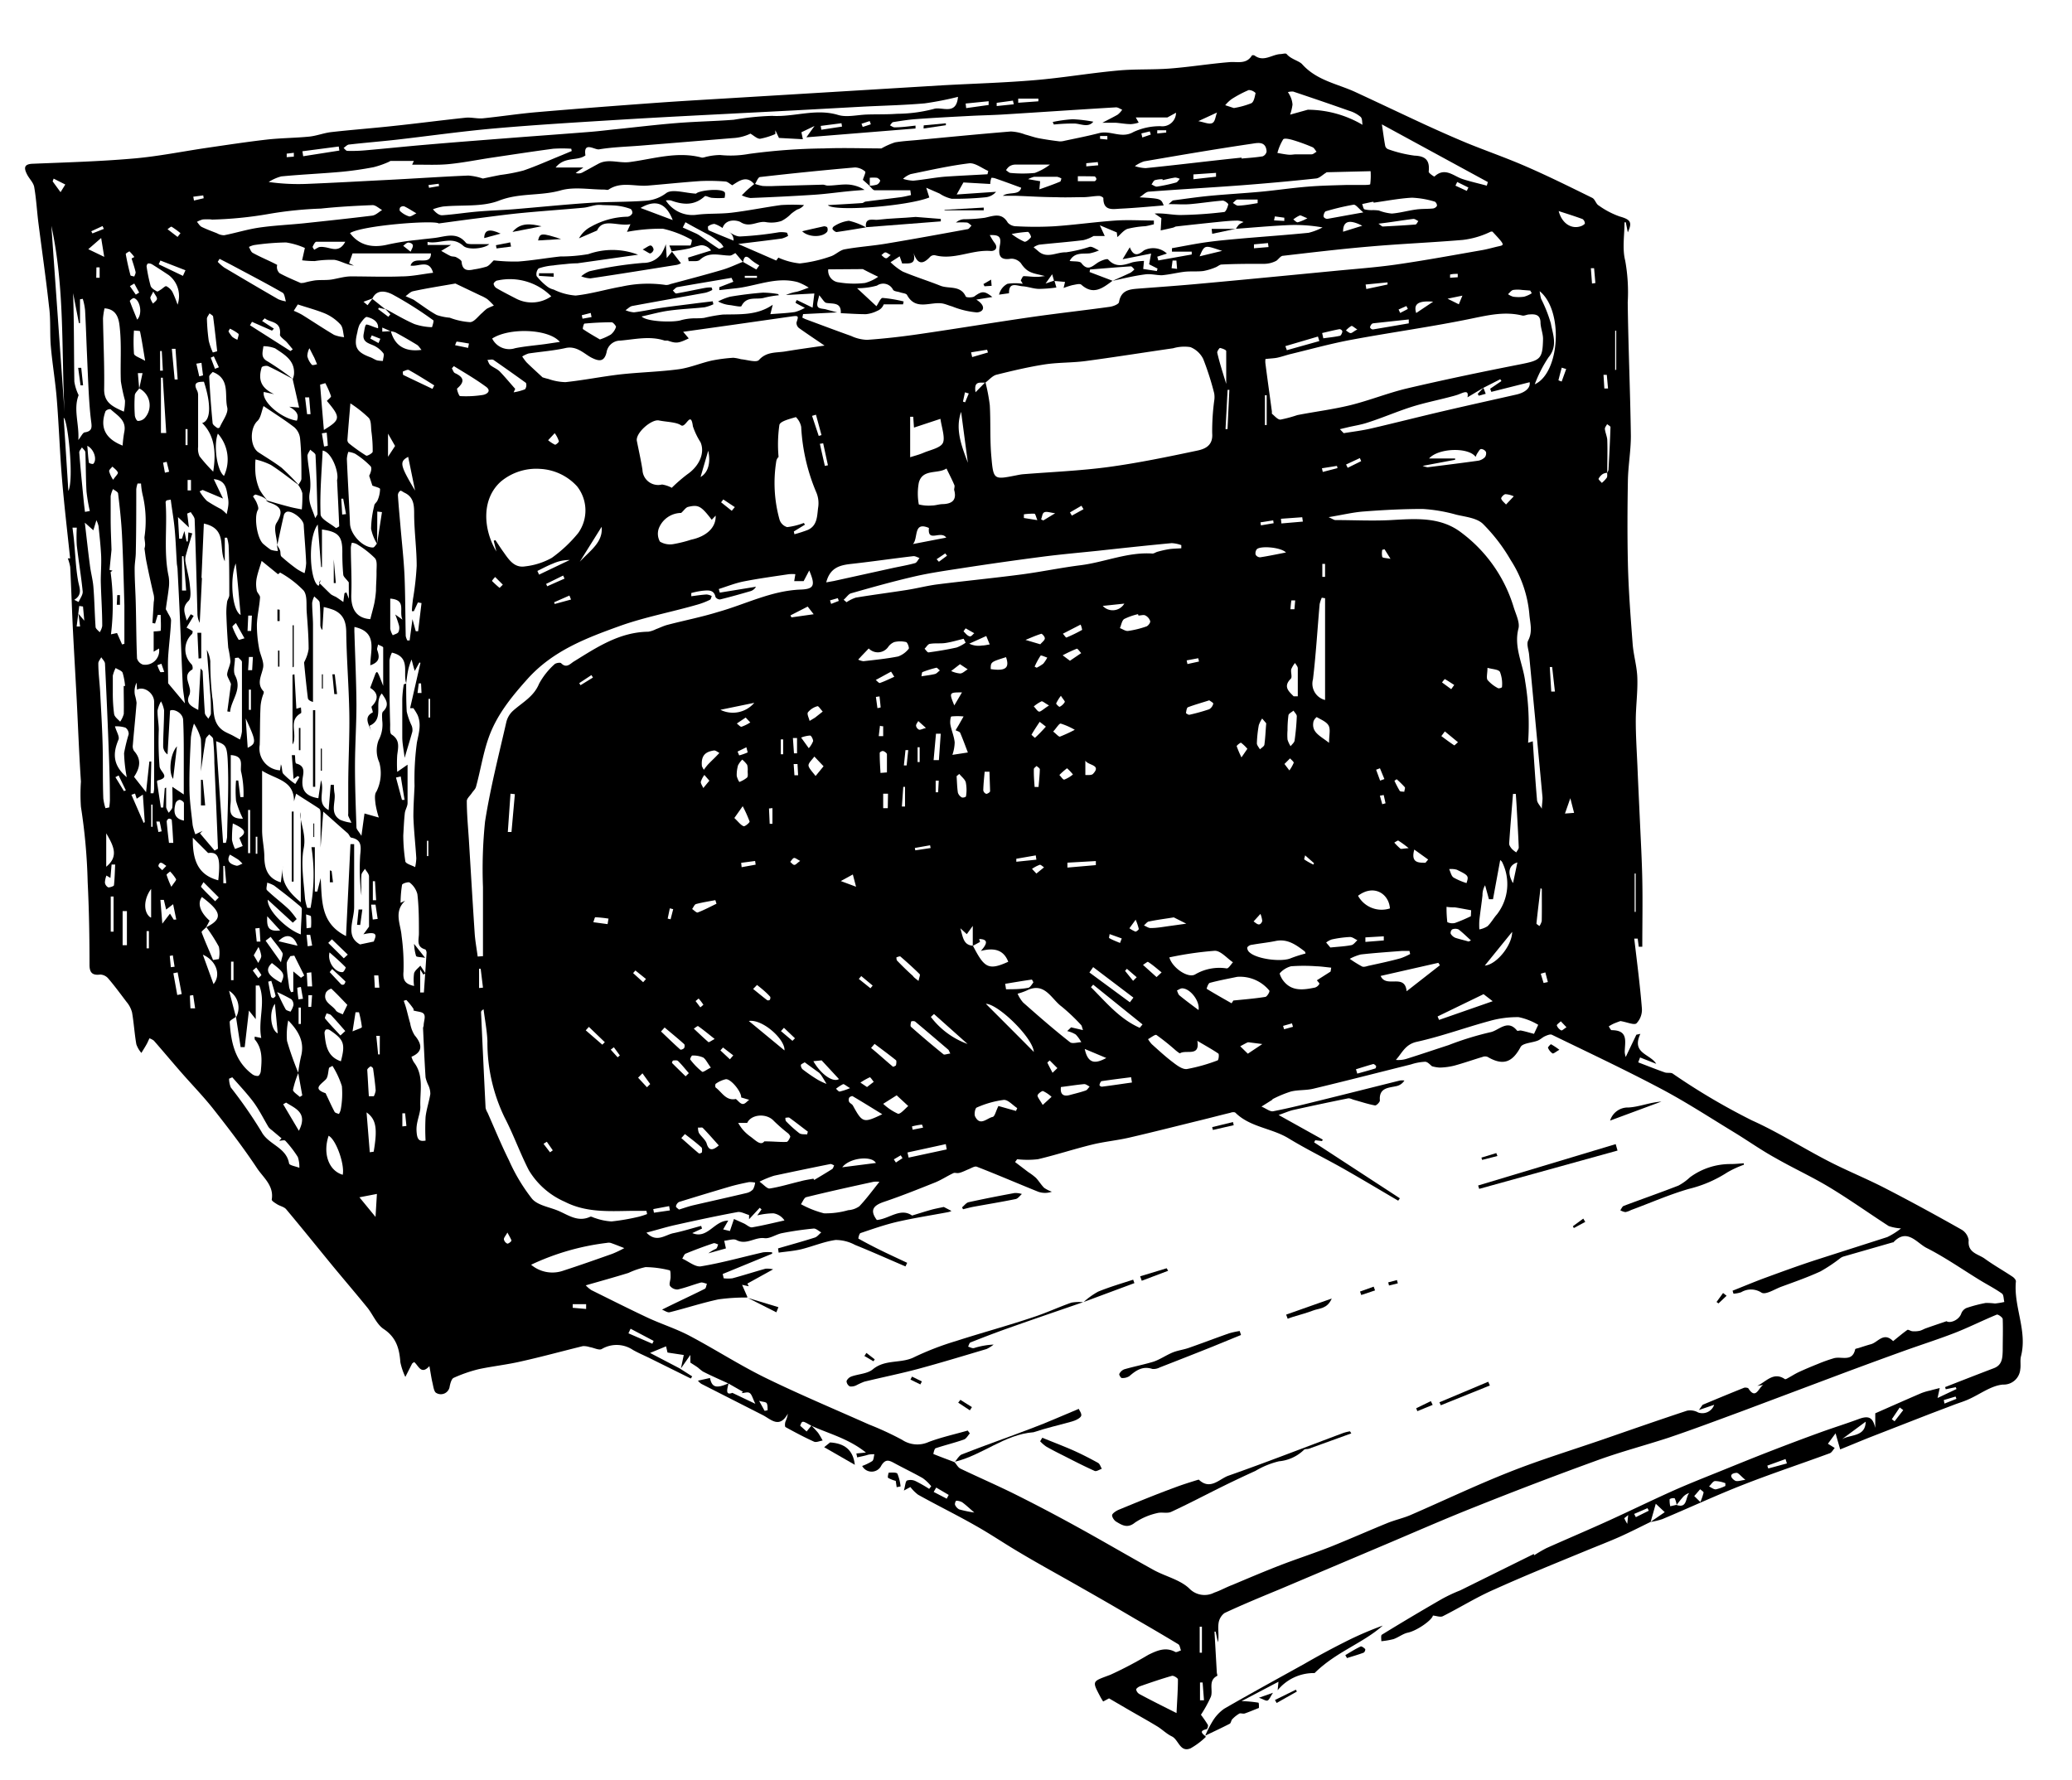 <svg id="Calque_1" data-name="Calque 1" xmlns="http://www.w3.org/2000/svg" viewBox="0 0 270.36 232.26"><title>Sans titre - 5</title><path d="M88.67,178.57l1.65,1.05-.18.28-5.41-2.68c-.72-.35-1.45-.66-2.14-1.05a3.81,3.81,0,0,0-4.07-.12c-.37.2-1-.16-1.57-.25a2.6,2.6,0,0,0-.89-.13c-2.7.66-5.38,1.4-8.08,2-1.81.42-3.67.62-5.48,1a18.67,18.67,0,0,0-3.3,1.14c-.28.12-.43.69-.52,1.09a1.16,1.16,0,0,1-1.74.89c-.32-.14-.4-.89-.52-1.38s-.24-1.3-.39-2.13c-1.11,1.22-1.43-.12-2-.53-.16.13-.23.16-.26.21l-.88,1.73a8.37,8.37,0,0,1-.65-1.92c-.13-1.76-.52-3.22-2.16-4.32-.93-.61-1.41-1.89-2.15-2.81-1.43-1.76-2.91-3.49-4.36-5.24-2.08-2.53-4.13-5.09-6.23-7.59-.27-.32-.8-.41-1.18-.65s-.73-.46-.7-.63c.3-1.82-1.12-2.86-1.93-4.09-1.75-2.64-3.69-5.17-5.65-7.66-1.33-1.69-2.84-3.23-4.26-4.86-1.19-1.36-2.35-2.75-3.54-4.11a2.14,2.14,0,0,0-.58-.31c-.12.25-.22.5-.35.74-.22.4-.47.78-.7,1.17a3.45,3.45,0,0,1-.66-1.13c-.24-1.37-.32-2.78-.56-4.16a3.49,3.49,0,0,0-.71-1.36c-.76-1-1.54-2.07-2.38-3.05a1.47,1.47,0,0,0-1.05-.53c-1,.13-1.4-.21-1.41-1.23,0-3.61-.06-7.23-.24-10.83a74.8,74.8,0,0,0-.88-9.83,24,24,0,0,1,0-3.29c-.24-3.55-.37-7.11-.55-10.66-.15-2.88-.32-5.76-.47-8.64S9.31,76.89,9.16,74a6.07,6.07,0,0,0-.31-1.13h.3C8.79,69.41,8.38,66,8.09,62.5s-.4-6.94-.68-10.4c-.18-2.28-.57-4.54-.77-6.82-.16-1.75,0-3.52-.24-5.27C6,36.35,5.47,32.7,5,29c-.19-1.54-.27-3.09-.54-4.61-.11-.57-.64-1.06-.92-1.61-.41-.8-.48-1.37.74-1.41,4.37-.18,8.75-.3,13.1-.68,3.21-.27,6.38-.92,9.57-1.39,2.61-.38,5.22-.78,7.83-1.08,1.84-.21,3.71-.21,5.55-.39,1-.1,1.92-.48,2.89-.59,2.73-.31,5.46-.51,8.19-.81,3.12-.33,6.23-.74,9.36-1.07.74-.07,1.51.15,2.25.08,2.37-.24,4.73-.61,7.11-.81,5.25-.45,10.51-.85,15.78-1.23,3.51-.25,7-.44,10.54-.66l11.74-.71,14.83-.9c4-.22,8-.33,12-.67,3.61-.3,7.19-.92,10.8-1.25,2.28-.22,4.59-.09,6.87-.27,2.58-.2,5.14-.62,7.72-.83,1.06-.09,2.19.32,2.93-.85,0-.07.29-.08.38,0,1.16.85,2.21-.12,3.31-.2.3,0,.74-.16.86,0,.55.66,1.58.87,2,1.3,1.93,2.17,4.64,2.57,7,3.67,3,1.39,6,2.82,9,4.21,1.88.86,3.76,1.7,5.67,2.49,2.47,1,5,1.88,7.46,2.95,3,1.3,5.85,2.72,8.74,4.14.37.18.49.81.85,1a10.81,10.81,0,0,0,2.73,1.43c1.41.4,1.68.74,1.06,2.07l-.26-1.31-.17,0c0,1.68-.31,3.44.09,5a23.21,23.21,0,0,1,.33,5.44c.07,5.81.33,11.62.41,17.43,0,2-.36,3.92-.39,5.88-.06,3.56-.08,7.12,0,10.68s.35,7,.62,10.57c.11,1.48.56,2.93.61,4.4.07,1.84-.19,3.69-.2,5.53s.12,3.94.21,5.91c.1,2.43.22,4.86.33,7.29s.26,5.1.31,7.66c.06,2.91,0,5.83,0,8.75h-.46l-.14-1.06-.45,0c.35,3,.76,6.1,1,9.15a2.55,2.55,0,0,1-.71,1.91c-.31.26-1.18-.15-2.09-.3,0,0-.47.16-.89.34a5,5,0,0,0-.64.36c.13.17.26.49.38.49,2.27,0,1.71,1.58,1.71,2.88a2.78,2.78,0,0,0,.13.62c.47-1,.93-1.94,1.39-2.91l.52-.11c-1.2,2.56,1.27,2.6,2.07,3.91L214,138l-.24.64c1.15.44,2.3.9,3.46,1.31.3.11.72,0,1,.13a85.46,85.46,0,0,0,10.41,6.15c3.43,1.54,6.63,3.6,10,5.33,2.4,1.24,4.92,2.25,7.32,3.49,3.38,1.74,6.71,3.56,10,5.42a1.92,1.92,0,0,1,.93,1.39c-.17,1.64,1.23,1.78,2.08,2.39,1.17.85,2.44,1.56,3.65,2.37.2.13.45.42.43.61-.32,3.3,1.53,6.44.66,9.78-.13.53,0,1.14-.09,1.68a2.17,2.17,0,0,1-2.26,2c-1.54.13-3,1.27-4.5,1.93-.59.27-1.21.45-1.82.68l-3.29,1.25-7.7,3c-1.36.54-2.71,1.11-3.93,1.6l-.6-2.1-1,1.36.89.55c-.21.23-.38.59-.64.69-3.77,1.39-7.59,2.65-11.33,4.12-3.55,1.39-7,3-10.53,4.48a9.61,9.61,0,0,1-1.54.37l1.86-1.28-1.17-1.1c-.24.85-.45,1.61-.67,2.37-1.34.65-2.66,1.33-4,1.93s-3,1.24-4.5,1.86c-4,1.65-7.94,3.24-11.84,5-2.32,1-4.51,2.38-6.78,3.52-.33.16-.84-.05-1.29-.09-.09.58-2.09,2-3.3,2.24-.64.15-1.21.62-1.85.84a10.22,10.22,0,0,1-1.58.27c0-.29-.08-.76.07-.85q3.86-2.37,7.78-4.63a20.18,20.18,0,0,1,2.44-1.15l9.6-4.75.07.16a16.91,16.91,0,0,1,1.59-.93c2.71-1.21,5.45-2.37,8.15-3.6s5.57-2.63,8.38-3.89c2-.89,4-1.68,6.06-2.51,2.2-.89,4.4-1.79,6.62-2.65s4.34-1.66,6.52-2.45c1.65-.6,3.33-1.12,5-1.74,1.32-.49,1.85-.22,2.17,1.15v-1.9c1.84-.81,3.91-1.73,6-2.63a7.27,7.27,0,0,1,1.15-.34c.41-.12.84-.22,1.26-.33l-.28,1.3,2.47-1.17-.1-.24-1.3.27-.09-.28c2.12-.83,4.24-1.66,6.37-2.47,1.11-.42,1.12-1.38,1.15-2.31,0-1.36.05-2.73,0-4.09,0-.22-.61-.65-.77-.59-1.83.75-3.59,1.64-5.42,2.36-2.16.84-4.36,1.54-6.54,2.32q-4,1.44-7.94,2.91l-13.31,5c-3.2,1.18-6.39,2.38-9.61,3.47-3.05,1-6.19,1.82-9.22,2.92q-8.05,2.92-16,6.1c-4.15,1.64-8.24,3.45-12.35,5.18l-13.17,5.58c-2.42,1-4.85,2-7.22,3.11a2,2,0,0,0-.78,1.41c-.09.77.09,1.57-.07,2.4l-.3-1.39h-.15l.3,5.29c0,.16.11.45.07.47-1.25.63-.52,1.85-.84,2.73a16.27,16.27,0,0,1-1.3,2.36,15.1,15.1,0,0,1,.9,1.31c.08.12-.06.55-.16.57-1.15.26-.41.65-.09,1l0,0a9.83,9.83,0,0,1-2,1.5c-1.39.58-1.55-1.13-2.45-1.56-.69-.33-1.25-.91-1.91-1.31-1.2-.73-2.43-1.41-3.64-2.11l-2.64-1.54-.77.41c-.13-.22-.25-.4-.35-.59-1.15-2.17-1.08-2,1.3-2.9a50.73,50.73,0,0,0,4.94-2.6c1.09-.53,2.24-1.08,3.52-.38.16.09.49-.12.75-.2-.12-.27-.15-.68-.36-.81-1.9-1.15-3.82-2.27-5.74-3.38q-3.39-2-6.8-3.93c-2.68-1.54-5.38-3-8.05-4.59-2-1.17-3.91-2.48-5.93-3.61-2.44-1.39-5-2.64-7.43-4a5.39,5.39,0,0,1-1-1l-.85.46c.19-.66.2-1.2.41-1.31a1.53,1.53,0,0,1,1.14.09,17.91,17.91,0,0,1,1.75,1l.27-.34a5.55,5.55,0,0,0-1.11-1.06c-1.23-.7-2.52-1.31-3.78-2-.64-.34-1.08-.5-1.61.33a1.4,1.4,0,0,1-2.51.08,6.71,6.71,0,0,0,1.32-.64c.19-.16.19-.58.27-.89-.31,0-.62,0-.93.1s-.87.21-1.31.31l-.11-.51,1.25-.12c-2.3-1.84-4.83-2.45-7.13-3.5-1.19-.69-1.19-.69-1.45,0l.84.75.62-.76a11.13,11.13,0,0,1,.88.94,10.77,10.77,0,0,1,.59,1c-.38.06-.83.28-1.12.15-1.27-.57-2.5-1.23-3.72-1.9-.11-.07-.09-.51,0-.75a3.53,3.53,0,0,0,.3-1c-1.12,2-2.21.72-3.28.18l-8-4.07a2,2,0,0,1-.45-.42l1.57-.35c.25,1.22.8,1.42,2.43.69-.19.78-.45,1.62.49,1.25l3,1.43c-.36-.73-.45-1.2-.73-1.4s-.7,0-1.06,0l.17-.17-1.87-1.07c-1.12-.52-2.24-1-3.35-1.57a7.14,7.14,0,0,1-.64-.51c-.27-.2-.56-.37-1-.66v-1l-1.23,1.76.37-1.75-2.12-.32-.19-.81-2.09.86Zm130.06,17.82c1.48.52,1.17-1,1.69-1.55a1.77,1.77,0,0,0-.9.62c-.27.3-.5.62-.75.93a3,3,0,0,0-.25-.86.93.93,0,0,0-.66.11,3.29,3.29,0,0,0,.08.93Zm-9-134.71a1.31,1.31,0,0,0,.15-.37c.1-1.85.2-3.71.26-5.57,0-.12-.29-.26-.44-.39-.1.21-.31.43-.29.63.05.48.29,1,.31,1.43.05,1.43,0,2.86,0,4.29a1.5,1.5,0,0,0-.57.15,1.66,1.66,0,0,0-.57.64c0,.11.28.35.43.53a3.67,3.67,0,0,0,.64-.67C209.76,62.18,209.7,61.91,209.71,61.68ZM51,43.23l-1.12-.48v.53L51,43.21c.5,1.9,1.83,2.74,4,2.45-.24-.27-.38-.54-.61-.67-.91-.56-1.84-1.09-2.77-1.6A2.5,2.5,0,0,0,51,43.23ZM26.93,121c2.16-1.09,2-2-.58-3.94-.63.82-.23,2,1,3.09l-.45.86c-.21.23-.64.53-.59.66.45,1.22,1,2.41,1.49,3.61l.76-.12a4.1,4.1,0,0,0,0-1.61A22,22,0,0,0,26.93,121Zm69.78,22.22c.05-.74-1.35-2.45-2-2.38a3.59,3.59,0,0,0-1.31.59c-.09.05-.1.45,0,.51.81.6,1.32,1.75,2.62,1.48.29.23.56.62.88.65s.57-.35.86-.54ZM18.16,50.7c-.2.29-.54.57-.57.87a18.52,18.52,0,0,0,0,2.58c0,.28.23.77.39.78a1.2,1.2,0,0,0,.9-.37,2.47,2.47,0,0,0-.71-3.87l.43-2-.61,0Zm108.77,72.74v-2.61l-.78,1.08-.84-.77c.35,1.23.41,2.19,1.64,2.28,1.48,2.86,2,3.28,4.61,2.09-.59-1.52-1.78-1.88-3.58-1.41,1-1.1.84-1.53-.22-1.56l.12.38ZM38.91,140a20.92,20.92,0,0,1,.36-2.1c.49-1.83-.21-3.25-1.66-4.73a9.36,9.36,0,0,0-.16,2.67,40,40,0,0,0,1.48,4.18,12.29,12.29,0,0,0-.7,2.21c0,.27.57.61.89.92l.32-.2ZM37.74,53.08l1.29.11-.84-3.7a2.87,2.87,0,0,0,.17-.62c.15-1.83-1.24-2.59-2.46-3.41a4.3,4.3,0,0,0-1.53-.28c-.08.76-.42,1.49.58,2a35.89,35.89,0,0,1,3.26,2.27c-1.07-.56-2.13-1.15-3.22-1.66-.22-.11-.81,0-.85.17-.51,1.69,0,2.71,1.63,3.48l-1.35-.29c-.27,1.28,2.27,3.46,4.31,3.75C39.11,54,38.48,53.49,37.74,53.08ZM48.58,39l1.7,1.36-.85-.2-.09.18,1.33,1,.27-.32-.69-.73c1.27.68,2.51,1.43,3.82,2a8,8,0,0,0,2.3.41s.28-.83.17-.9a48,48,0,0,0-5.34-3.38c-.73-.37-2-.77-2.61.54l-1.16.42.53.45ZM36.13,71.11a4.52,4.52,0,0,1,.41.71c.1.26,0,.66.2.83a25,25,0,0,0,2,1.61,7,7,0,0,0,1,.54,6.81,6.81,0,0,0,.21-1.33c-.07-1.65-.22-3.29-.32-4.94,0-.74-1.49-1.93-2.21-1.74a.64.64,0,0,0-.37.4c-.31,1.31-.58,2.62-.87,3.94-.06-1-.53-2.23-.1-2.88,1-1.58.52-2.2-1-2.69a1.57,1.57,0,0,1-.4-.29c1,.29,2,.59,3.06.86.54.15,1.09.24,1.64.35a16.75,16.75,0,0,0,.07-2.12,3.1,3.1,0,0,0-.53-1.06c.15-.28.41-.56.41-.84,0-1.76,0-3.52-.18-5.28a2.25,2.25,0,0,0-.76-1.43c-1.3-1-2.69-1.86-4-2.76-.27.7-.35,1.52-.8,1.95-1,.93-1,3.35.15,4.1s2,1.25,3,2A30.92,30.92,0,0,1,39,63.32c-1.22-.89-2.39-1.84-3.66-2.65a9.19,9.19,0,0,0-2-.71,11.11,11.11,0,0,0,0,1.91,7,7,0,0,0,.52,2,7.68,7.68,0,0,0,1,1.39,3.71,3.71,0,0,0-.52-.36,5.66,5.66,0,0,0-1-.36c-.09,0-.34.23-.32.26a6.15,6.15,0,0,1,.44.73c.13.32.33.78.2,1-.56.91-.11,3.87.76,4.51a10.27,10.27,0,0,0,.92.71,3.41,3.41,0,0,0,.92.16ZM30.78,132.7c-.28.22-.83.47-.81.68.17,2.59.66,5.08,2.91,6.78a1.12,1.12,0,0,0,.78.25c.16,0,.35-.38.37-.61.14-1.46.26-2.93-.8-4.17,0-.06,0-.18,0-.35l.86.18c-.45-2.33.61-4.65-.26-6.85h-.46V133l-.89-1.12-.55,4.77-.53,0-.6-3.89a2.59,2.59,0,0,0-.91-3.46ZM193.56,50.61l0,0-2.08,1.24c.22-1.08-.57-.59-1.27-.34-.41.14-.83.24-1.25.35-1.63.42-3.3.76-4.91,1.28-1.88.61-3.7,1.4-5.58,2-.85.29-1.75.42-2.64.63l-1,.24.5.52c1.21-.2,2.42-.34,3.61-.62,3.18-.74,6.35-1.55,9.53-2.29s6.26-1.42,9.39-2.13c1.22-.28,1.86-.91,1.73-1.61l-5,1.26-.15-.41,1.47-1-.15-.24ZM49.21,71A6.2,6.2,0,0,1,48.42,69a13.37,13.37,0,0,1,.41-3c0-.25.34-.45.43-.7a3.78,3.78,0,0,0,.33-1.48c0-.17-.66-.3-1-.45l-.42-1.28c.21-.4.4-1,.18-1.25a11,11,0,0,0-2-1.62,2.85,2.85,0,0,0-.9-.25,3.42,3.42,0,0,0-.19.93c.12,2.82.29,5.63.41,8.45.05,1.36,1.63,3.11,3,3.1.18,0,.36-.35.54-.54l.63-4.08-.61-.07ZM53,89.17l0,0c-.46-1.39.64-3.42-1.86-4a3.5,3.5,0,0,0-.32,1c0,2.79,0,5.58.09,8.37,0,.45-.06,1.16.18,1.31,1.13.71.87,1.67.74,2.69a17.3,17.3,0,0,0,0,2.19l1.35-.94c0,1.81,0,3.42,0,5,0,.45-.31.88-.36,1.34-.11,1-.14,1.92-.2,2.89a23.27,23.27,0,0,0,.27,3.39c.06.32.83.5,1.28.75a6.59,6.59,0,0,0,.15-1.15c-.11-1.81-.32-3.62-.38-5.43,0-1.33.09-2.66.15-4a35.8,35.8,0,0,1,.31-5.69c.25-1.24.61-2.37.08-3.59a7.43,7.43,0,0,0-.54-.88l-.43,0,1.35-5.91-.13-.06-.61,1.11c-.07-.24-.11-.33-.13-.42-.1-.36-.19-.72-.29-1.07a9.58,9.58,0,0,0-.39,1.14C53.15,87.9,53.08,88.54,53,89.17ZM87.65,32.8l0,0-.31-.76c.93,0,1.83,0,2.73,0,.09,0,.24-.71.2-.73a13.87,13.87,0,0,0-3.77-1.46,23.68,23.68,0,0,0-4.69.41l.45-1c-1.69.31-3.6-.86-4.35.82L75.55,31.1a3.75,3.75,0,0,1,1.57-1.52,10.13,10.13,0,0,1,4.78-1.3.82.82,0,0,0,.6-.43.62.62,0,0,0-.21-.58,7.75,7.75,0,0,0-1.66-.41c-.66-.08-1.35-.07-2-.1a3.65,3.65,0,0,0-.81,0c-.58.09-1.14.3-1.72.35-2.63.24-5.26.42-7.89.67-1.9.18-3.79.44-5.68.68-1.63.2-3.26.43-5.28.7-.59-.46-10,.25-11.58,1.26,1.17,1.58,2.89,2,5,1.48a33.32,33.32,0,0,1,3.88-.6c.72-.1,1.45-.16,2.18-.25,1.41-.18,2.88-.83,4.06.63.13.16.49.17.75.18.77,0,1.54,0,2.3,0-.55.57-2.73.82-3.38.23-1.52-1.39-3.13-.17-4.67-.52l0,.4h3.07l-1.29.77c.4.22.79.47,1.2.66.23.11.54.05.76.17s.68.37.7.59c.09,1.13.74,1.2,1.61,1a11.41,11.41,0,0,0,1.66-.37c.35-.14.61-.52.93-.81a23.82,23.82,0,0,0,3.17.15c1.84-.13,3.67-.46,5.51-.66a21,21,0,0,0,3.67-.31,9.38,9.38,0,0,1,6.48.08l-7.91,1.12a14.11,14.11,0,0,0-1.45.09c-.57.06-1.14.1-1.71.19a7.63,7.63,0,0,0-1.91.39,1.1,1.1,0,0,0-.26,1,7.87,7.87,0,0,0,1.46,1.42,2.24,2.24,0,0,0,.77.34,7.81,7.81,0,0,0,2.86.78c2-.21,4-.82,6-1.17a15.93,15.93,0,0,1,5.76-.21,1.22,1.22,0,0,0,.58-.11c2.23-.6,4.46-1.18,6.67-1.83,1-.28,1.87-.71,2.81-1.08l1.76,1,.39-.54a6.3,6.3,0,0,1-1.12-.76c-.63-.63-.88-.39-1,.34l-1-1.18c-.26.12-.5.33-.74.32-1.33,0-2.69-.57-3.9.56-.29.27-1,.13-1.46.18l-.08-.47,3-.93A1.58,1.58,0,0,0,91.48,32a11.93,11.93,0,0,0-1.47.4C89.23,32.59,88.44,32.68,87.65,32.8Zm57.52,3.85c.79-.35,1.58-.7,2.36-1.07a3.21,3.21,0,0,0,.49-.42c-.15-.14-.32-.41-.47-.4-1.77.11-3.54.27-5.32.41l-.06.33,3,1.14c-1.26.93-2.49,1.94-4.08.51-.21-.18-.77,0-1.16.06a11.63,11.63,0,0,0-1.15.37l.19-.79-1.43-.13-.25-.87L136.43,37l1.15-.39.26.91a17.9,17.9,0,0,1-2.24.18c-.72,0-1.44-.29-2.17-.34s-1.81-.64-1.77.91l-1.3.18a2.14,2.14,0,0,1,1.09-1.41,6.39,6.39,0,0,1,2,0l-.26-.45c.12-.19.24-.54.37-.55.53,0,1,.08,1.58.09s.8-.07,1.21-.1c-1.49-.4-2.25-.32-3.14-1.68a1.64,1.64,0,0,0-1.3-.59c-1.79.31-1.59-.91-1.42-1.88.19-1.15-.37-1.22-1.34-1.2a8.38,8.38,0,0,0,.56.93c.6.71.17,1.19-.47,1.14-2.45-.18-4.76,1.22-7.24.56a.75.75,0,0,0-.63.2c-.92,1-1.65,1.07-2.17-.52.41,1.65-.65,1.35-1.48,1.4l-.33-.94-1.19.77a7.86,7.86,0,0,0,1.59,1.22c1.61.68,3.29,1.2,4.92,1.85,1.1.44,2.62-.1,3.31,1.41.06.14.83.15,1.09,0,1-.73,1.34-.77,2.37.06l-2.09.34c1.32.82,1,1.62.07,1.67a11.21,11.21,0,0,1-3.22-.78c-.42-.11-.82-.3-1.24-.38-1.57-.29-3.51,1-4.65-1.12-.12-.21-.6-.23-.91-.34s-.76-.11-.91-.33a1.43,1.43,0,0,0-2.1-.55,9.26,9.26,0,0,1-2.6.34l2.53,2.35c.26-.37.54-1.08.8-1.08a17.54,17.54,0,0,1,2.75.46l-.08.38h-2.52a1.46,1.46,0,0,1-.83.84A4.18,4.18,0,0,1,113,41c-1.09,0-2.19-.08-3.29-.13.07-1.45-1-1.19-1.88-1.34-.28-.05-.49-.49-.94-1-.1.55-.35,1.08-.21,1.44s.75.29,1.15.42l1.41.38-4.45.22-.1.46.36.18c2,.74,4,1.5,6,2.21a5.34,5.34,0,0,0,2.09.51c2.28-.16,4.55-.42,6.81-.75,4.83-.7,9.64-1.5,14.47-2.2,3.46-.5,6.93-.88,10.39-1.36.44-.06,1.16-.34,1.2-.61.28-1.65,1.48-1.68,2.71-1.78,2.66-.2,5.31-.39,8-.64,5.83-.53,11.66-1.1,17.48-1.66,2.66-.26,5.34-.45,8-.83,3.75-.54,7.47-1.23,11.2-1.88.74-.13,1.47-.35,2.2-.51s.73-.2-.87-1.91c0,0-.12,0-.19,0a11.31,11.31,0,0,1-3.67,1.09c-4,.34-8,.5-12,.85-3.82.32-7.64.78-11.45,1.22-.31,0-.57.42-.86.64a3.47,3.47,0,0,1-1.76.41c-1.79,0-3.59,0-5.39.09-.27,0-.53.27-.81.37a7.55,7.55,0,0,1-1.6.48c-.85.1-1.71,0-2.56.11s-1.89.36-2.84.44c-.73,0-1.48-.22-2.19-.11C147.93,36,146.55,36.35,145.17,36.65ZM128.58,49.87a23.71,23.71,0,0,1,.57,3c.13,2.26,0,4.53.21,6.78.26,3,.34,2.95,3.21,2.39.3-.06.59-.12.89-.15,3.74-.3,7.51-.45,11.22-.95,3.88-.53,7.73-1.33,11.56-2.14,1.06-.22,2.06-.7,1.93-2.26a30.07,30.07,0,0,1,.26-4.22,3,3,0,0,0,0-1A36.76,36.76,0,0,0,157,46.85a3.2,3.2,0,0,0-1.67-1.55,5.19,5.19,0,0,0-2.26.15c-3.82.55-7.62,1.16-11.44,1.67-1.75.23-3.53.17-5.27.43-2.13.33-4.24.83-6.33,1.35-.52.13-.94.64-1.41,1-.56.16-1.6-.38-1.33,1.29Zm32.68-20h0a3.93,3.93,0,0,1,.41-.57,2.66,2.66,0,0,1,.6-.32,2.65,2.65,0,0,0-.76-.19c-.8,0-1.61.08-2.41.16-1.86.19-3.73.39-5.59.6-.16,0-.3.13-.46.16-.53.13-1.06.24-1.6.36l.09-1.6-.88-.6c1.19-.09,2.31.2,3.42.19a53.43,53.43,0,0,0,5.64-.39c.23,0,.47-.64.55-1,0-.12-.5-.51-.75-.49-1.41.11-2.82.34-4.23.46-.83.07-1.68,0-2.82,0,.39-.31.5-.47.63-.49,1.6-.21,3.21-.45,4.82-.6,2.23-.21,4.47-.33,6.7-.54,2-.19,4-.49,6-.65,1.67-.14,3.35-.17,5-.22.69,0,1.38,0,2.08,0,.38,0,1.07,0,1.09-.1a8.74,8.74,0,0,0,.05-1.7l-5.77.14s0,.06-.06.07c-.43.26-.84.7-1.29.74-3.24.35-6.48.64-9.72.89-4,.3-8,.52-12.06.83-.43,0-.83.49-1.25.74,2.8.17,2.8.17,3.15,1.06-1.85.15-3.73.33-5.61.42-1,.05-2.27.35-2.26-1.37,0-.1-.36-.3-.55-.29-.66,0-1.32.15-2,.16-1.22,0-2.44.06-3.66,0-1.75,0-3.49-.12-5.24-.18-.56,0-1.12,0-1.67,0,.8-.57,2.13,0,2.4-1.05-1.28-.47-2.33-.86-3.38-1.22-.17-.06-.5-.11-.52-.05a2.54,2.54,0,0,0-.14.78l-3.5-.2-.88,1.57,5.14-.35a2.05,2.05,0,0,1-1.32.71,39.43,39.43,0,0,1-4.47.2,4.7,4.7,0,0,1-1.58-.68l-1.74-.76.4,1.27c-2.8,1.13-12.45,1.89-13.24,1,1.54-.09,3-.17,4.47-.27.15,0,.29-.17.45-.19,1.51-.2,3-.37,4.54-.57.47-.06.93-.18,1.39-.28l-.09-.63c-1.55,0-3.09,0-4.63,0-.25,0-.48-.38-.72-.59a3.78,3.78,0,0,0,1-.15.83.83,0,0,0,.42-.51c0-.09-.26-.34-.43-.38a4.72,4.72,0,0,0-.93,0v1.07l-.9-.8c.12-.41.41-1,.3-1.08a2.13,2.13,0,0,0-1.32-.54q-6.19.54-12.38,1.25c-.27,0-.48.62-.72,1l0,0c-1-1.28-2-.52-2.92.08-.36-.21-.62-.48-.9-.49a25.65,25.65,0,0,0-3.28-.06c-2.29.16-4.57.4-6.85.59-1.71.14-3.49-.57-5.11.52-.13.09-.38,0-.58,0-1.89,0-3.9-.39-5.65.1-2.65.76-5.39.3-8.06,1.34-2.2.86-4.85.53-7.3.77a7.09,7.09,0,0,0-1.33.36c.42.51.84.81,1.24.78,1.57-.11,3.12-.36,4.69-.49s3-.17,4.57-.29c3.29-.27,6.58-.61,9.87-.83,2.45-.16,4.9-.1,7.34-.28a4.94,4.94,0,0,0,2.73-1c.8-.58,2.45,0,3.9.07.29-.4,3.2-.76,3.72-.19.13.14,0,.73,0,.74a9.5,9.5,0,0,1-1.6,0c-.36,0-.88-.34-1-.2-1.37,1.25-2.85,1.11-4.41.54a2,2,0,0,0-.66,0,4.12,4.12,0,0,0,4,1.87c1.5-.2,3-.09,4.56-.27,2.17-.26,4.31-.7,6.47-1a24.66,24.66,0,0,1,3,0,1.74,1.74,0,0,1-.88.58,6.25,6.25,0,0,0-.81.57,4.71,4.71,0,0,1-1.26.93,4.21,4.21,0,0,1-2,.15c-1.09-.21-2.11.78-3.32,0-.36-.23-1.92-.55-2.36.77a3.93,3.93,0,0,0-1.06-.54,1.53,1.53,0,0,0-.85.34s0,.46.11.5c1.07.47,2.16.9,3.24,1.34a1.26,1.26,0,0,0-.42-1,9,9,0,0,0-1-.63c.76.39,1.51,1.09,2.26,1.09a43.57,43.57,0,0,0,5.08-.55,3.42,3.42,0,0,1,1,.05c.09,0,.14.27.2.42a3.33,3.33,0,0,1-.83.35c-1.77.24-3.55.45-5.69.71l2.51,1.09,2.45,1.07a4.58,4.58,0,0,0,.28-.38,9.09,9.09,0,0,0,2.79.76,17.83,17.83,0,0,0,4-.91c.65-.19,1.2-.81,1.85-.93,1.78-.33,3.6-.44,5.39-.74,3.55-.59,7.1-1.24,10.64-1.89.21,0,.36-.31.54-.47-.2-.14-.39-.37-.61-.4a11.22,11.22,0,0,0-1.42,0,1.75,1.75,0,0,1,1-.43,21,21,0,0,0,2.76-.19c1.15-.25,2.21-.72,3,.64a1.52,1.52,0,0,0,1.13.47,45,45,0,0,0,4.93,0c2.66-.18,5.31-.56,8-.75,1.65-.11,3.32,0,5,0l0,.49c-.37.09-.74.19-1.12.25a12.38,12.38,0,0,0-2.3.34c-.51.17-.9.7-1.34,1.08l-.08-.61-2.21-.93.64,1.4h-1.46a4.76,4.76,0,0,1-1.34.54c-1.91.24-3.83.38-5.75.59a2.29,2.29,0,0,0-.73.34c.21.18.43.35.63.53,1.14,1,2.39.08,3.58.13a18,18,0,0,0,3.1-.72c.37-.06.81.3,1.22.47a6,6,0,0,1-1.2.38c-.94.1-2-.18-2.63,1,.57.08,1.31,0,1.52.26.84,1.12,1.44.42,2.17-.06.4-.25,1.2-.55,1.33-.4,1,1.11,2.06.74,3.18.37a8.33,8.33,0,0,1,1.5-.18l-.1,1.05,1.78.27.09-.32-1.1-.56.26-1.4-3.72.74.94-1.56c.47,1.19,1.06,1.08,1.84.41a2.63,2.63,0,0,1,3,.41L151,33.5l.14.49,4.36-.78v-.37h-2.58l0-.45c1.54-.27,3.08-.59,4.63-.8s3-.33,4.52-.47c2.89-.25,5.79-.45,8.68-.74a7.84,7.84,0,0,0,1.82-.7,20.41,20.41,0,0,0-4.7-.29C165.61,29.5,163.43,29.7,161.26,29.86ZM97.48,169.33a25.73,25.73,0,0,0-3.74.24c-2.14.46-4.23,1.15-6.36,1.68-.29.07-.67-.22-1-.34,2-1,3.8-1.82,5.59-2.72.16-.08.18-.43.27-.66-.27-.05-.57-.21-.81-.15-1,.28-2,.68-3,.9a1.22,1.22,0,0,1-1-.46c-.16-.27.07-.75.07-1.15s0-.87-.12-.89a13.56,13.56,0,0,0-3.15-.42,10.5,10.5,0,0,0-2.23.76c-1.82.56-3.65,1.07-5.57,1.62a4.15,4.15,0,0,0,.73.62c2.46,1.22,4.92,2.46,7.41,3.63,1.78.82,3.67,1.42,5.4,2.33,3.33,1.76,6.51,3.82,9.89,5.48,4.44,2.17,9,4.08,13.53,6.1a40.32,40.32,0,0,1,4.32,2,3.58,3.58,0,0,0,3.47.28c1.65-.62,3.39-1,5.09-1.49l.28.37c-.25.27-.46.69-.77.8-1.22.43-2.48.73-3.7,1.14-.17.06-.3.74-.29.75.91.37,1.84.71,2.76,1.06l0,0c.26.29.45.69.77.85,2.38,1.14,4.81,2.19,7.18,3.37q4,2,7.92,4.16c3.39,1.86,6.72,3.82,10.1,5.69,1.54.85,3.44,1.26,4.66,2.42a2.76,2.76,0,0,0,3.26.54c.81-.27,1.56-.71,2.35-1,2.09-.88,4.18-1.77,6.3-2.59s4.45-1.57,6.64-2.44c2.48-1,4.92-2.08,7.4-3.09,1-.39,2-.61,2.91-1,4.31-1.87,8.56-3.9,12.92-5.62,4-1.59,8.2-2.87,12.31-4.29,3.61-1.25,7.22-2.51,10.85-3.71a2.11,2.11,0,0,1,1.46.23,1.63,1.63,0,0,0,2.09-1l-2,.68c.37-.47.43-.66.56-.71,1.77-.74,3.55-1.48,5.33-2.19.16-.06.49,0,.56.06,1.13,1.79,1.43-.63,2.22-.47l-1.05.16c1.16-.54,2.12-1.9,3.61-.88.08.05.31-.09.45-.17.46-.25.9-.54,1.38-.76.82-.38,1.66-.73,2.51-1.07a20,20,0,0,1,2.09-.74c1-.25,2.36.53,2.74-1.15,0-.09.29-.12.44-.17.54-.17,1.07-.35,1.62-.5.92-.25,1.65-1.65,2.89-.4.62-.5,1.21-1,1.85-1.46.12-.09.44.16.68.17a3.38,3.38,0,0,0,.95-.06c.28-.07.54-.24.81-.33.81-.29,1.62-.56,2.68-.92.43.31,1.62-.12,1.92-1a1.28,1.28,0,0,1,.67-.72,18.18,18.18,0,0,1,2.51-.66,8.48,8.48,0,0,1,1.22.07,10.68,10.68,0,0,0,1.22-.2c-.1-.38-.07-.93-.31-1.1-.9-.64-1.9-1.15-2.85-1.73-2.32-1.42-4.57-3-7-4.23-1.28-.66-2.55-2.64-4.33-.71,0,0-.07,0-.1,0l-6.4,1.84a1.41,1.41,0,0,0-.42.22,20.59,20.59,0,0,1-2.6,1.73c-1.66.76-3.4,1.37-5.12,2-.85.32-2,1.07-2.54.77a2.5,2.5,0,0,0-2.67-.06,4,4,0,0,1-1,.19l-.12-.39c1.39-.55,2.77-1.13,4.17-1.65,2.21-.81,4.42-1.62,6.66-2.35,3.11-1,6.25-2,9.36-3a9.51,9.51,0,0,0,1.79-1.13,6,6,0,0,1-1.61-.31c-2.58-1.67-5.09-3.46-7.72-5.05-2.3-1.39-4.76-2.51-7.09-3.85-1.82-1-3.55-2.23-5.34-3.32-3.16-1.92-6.26-3.95-9.53-5.68-4.68-2.48-9.49-4.74-14.26-7.06-.23-.11-.64.07-.93.2s-.59.43-.92.56c-.76.3-2,.32-2.25.86-1.08,2-2.29,2.44-4.29,1.27a.88.88,0,0,0-.66,0c-1.24.37-2.45.8-3.7,1.14a8.59,8.59,0,0,1-1.89.25,4.44,4.44,0,0,1-1-.17c-.23-.16-.56-.58-.9-.59a7.1,7.1,0,0,0-1.86.35c-4.25,1.06-8.48,2.15-12.74,3.17-.95.23-2,.13-2.93.37a14.88,14.88,0,0,0-2.4,1l0,.06-1.43.9c.62.26,1.12.69,1.53.61,2.12-.41,4.21-.94,6.31-1.46,3.41-.84,6.81-1.7,10.22-2.55a2.33,2.33,0,0,1,.59,0,1.61,1.61,0,0,1-1,.72c-1.06.25-2.34.19-2.2,1.89,0,.21-.46.68-.64.64-.92-.17-1.81-.47-2.71-.72-.27-.07-.57-.25-.81-.2q-3.57.72-7.12,1.51c-.55.12-1.08.37-1.93.66l5.76,3.21-.1.19-.88-.11-.15.28,11.19,7.3-.22.31c-2.36-1.38-4.72-2.8-7.1-4.15s-4.87-2.56-7.23-4c-2.2-1.33-5-1.44-6.9-3.32-.12-.12-.45-.09-.67,0-1.34.32-2.68.68-4,1-3.06.75-6.12,1.53-9.19,2.24-1.6.37-3.25.52-4.84.91-2.38.58-4.7,1.35-7.08,1.91a11.66,11.66,0,0,1-2.71,0l-.27.37,1.72,1.31a7.64,7.64,0,0,1,1,.75c.39.41.68.92,1.08,1.31a4.3,4.3,0,0,0,1,.5,2.67,2.67,0,0,1-1.79,0c-2.66-1.07-5.29-2.21-8-3.26-.27-.11-.71.18-1.06.32s-.77.36-1.17.47-.61-.06-.84.05c-.81.38-1.57.89-2.39,1.22-2.18.87-4.37,1.75-6.59,2.5-1.38.46-2,1.05-1,2.39,1.6-.13,3.08-1.65,4.6-.58.92-.28,1.7-.53,2.48-.75.51-.14,1-.23,1.66-.37l1,.52a1.82,1.82,0,0,1-.41.15c-2.21.42-4.44.76-6.63,1.26-1.64.38-3.23.94-4.83,1.48-.16.05-.31.7-.27.72,1,.56,2,1.08,3,1.57s2.24,1.06,3.36,1.59l-.22.47c-2.2-.94-4.38-1.92-6.59-2.81a5.32,5.32,0,0,0-2.54-.64c-1.53.22-3,.85-4.51,1.22-1,.23-1.94.29-2.91.43l-.08-.55c1.6-.47,3.22-.91,4.81-1.42.32-.11.55-.44.83-.67-.34-.18-.69-.53-1-.5a41.5,41.5,0,0,0-4.13.6c-.78.15-1.57.75-2.29.65-1.25-.16-2.35.94-3.64.25-.41-.21-1.06.05-1.6.09l.22,1-2.29.64a4.75,4.75,0,0,1,1-.59c.15-.09.19-.37.28-.57-.21-.06-.45-.21-.62-.15-1.22.41-2.43.86-3.62,1.35-.2.08-.3.43-.45.65.84.37,1.74,1.16,2.49,1,2.72-.45,5.38-1.21,8.07-1.82a5.71,5.71,0,0,1,1.17,0l0,.18-6.45,2.65.13.56a4.82,4.82,0,0,0,1.14,0c1.45-.39,2.87-.85,4.31-1.25a3.28,3.28,0,0,1,1,.08l-3.36,1.86.18.35-.87-.19.69,1.58ZM165.12,46.85a2.43,2.43,0,0,0,0,.62c.27,2.08.56,4.16.84,6.23,0,.1,0,.25,0,.29.36.29.76.79,1.12.77a17.46,17.46,0,0,0,2.2-.59c2.31-.45,4.66-.74,6.94-1.3,2.5-.62,4.91-1.6,7.41-2.19,4.92-1.15,9.86-2.18,14.81-3.15,2.55-.51,2.85-.68,2.9-3.3,0-.7-.3-1.39-.33-2.1,0-1.06-.67-1.17-1.49-1.09-.29,0-.61.2-.88.14-2.27-.56-4.41-.06-6.65.4-5.17,1.07-10.41,1.78-15.6,2.75-2.66.49-5.29,1.22-7.93,1.86-.59.14-1.16.35-1.75.48C166.32,46.76,165.88,46.77,165.12,46.85ZM41.54,104.17l.34-2.35c.54,1.5-.65,3,1,3.9l.27-3.29.42,0a6.85,6.85,0,0,0,.06,1c.26,1.19-.7,2.67.76,3.56a5.38,5.38,0,0,0,1.47.38c-.14-.3-.29-.59-.42-.9a.92.92,0,0,1,0-.29c0-1.23,0-2.47,0-3.7,0-3.13.19-6.25.14-9.37-.06-3.5-.35-7-.4-10.5,0-1.38-.31-2.41-1.62-3a9,9,0,0,0-1.32-.39l-.18,3a1,1,0,0,1-.26-.69c0-1,0-1.92-.09-2.86,0-.3-.45-.56-.7-.84a2.65,2.65,0,0,0-.28.85c0,.93.1,1.86.11,2.79,0,2.42,0,4.84,0,7.26v2.88c-.47-.15-.65-.32-.67-.52-.19-1.52-.34-3.05-.49-4.59,0-.11.1-.23.14-.35a4.9,4.9,0,0,0,.45-1.46c0-1.61-.13-3.21-.25-4.81-.07-1,.1-2.16-.4-2.81a13.15,13.15,0,0,0-3.07-2.35s-.34.28-.27.22l-2.14-1.74c-.22.76-.5,1.5-.65,2.26a4.09,4.09,0,0,0,0,1.52c0,.35.47.68.44,1-.08,1.18-.37,2.35-.41,3.53a16.59,16.59,0,0,0,.28,3.06c.13.87.68,1.77.53,2.56-.21,1.09-.91,2.09.09,3.13,0,0,0,.25-.08.37A5.94,5.94,0,0,0,34,92.14c-.09,1.69-.06,3.38-.11,5.07a2.85,2.85,0,0,0,2.65,3.32l.11-.78c.21.43.1,1,.32,1.24a10,10,0,0,0,1.56,1.32l.54-.9-.23-.14-.54.39-.22-3.11.4,0c.06.38,0,1.07.2,1.1,1.3.34.84,1.39.79,2.1C39.33,103.26,40.05,103.93,41.54,104.17Zm77.92-87.78,0,.38-14.24,1.15,1.06-1.48-1.71.82.19.91L101.64,18l-.47-1,0,.49a9.1,9.1,0,0,1-2,.62c-.4,0-.83-.43-1.25-.67a6,6,0,0,1-2.29.58L83.64,19c-1.83.15-3.67.19-5.47.49-.57.1-2.08-1.11-1.78.79-1.07.79-2.7.09-3.89,1.58h3.62l-1,.71a1.14,1.14,0,0,0,1-.13c.68-.36,1.35-.74,2-1.09,1.31-.68,2.71,0,4.1-.21,3.08-.41,6.18-1.43,9.36-.57a1.12,1.12,0,0,0,.39-.06,8.09,8.09,0,0,1,2-.28,13.37,13.37,0,0,0,3.73-.14,78.25,78.25,0,0,1,9.81-.72c2.65-.1,5.3,0,7.5,0a9.67,9.67,0,0,1,1.77-.79c1-.17,2-.22,2.94-.31,4.06-.38,8.11-.78,12.18-1.11a6.09,6.09,0,0,1,1.88.4c.59.15,1.17.37,1.76.48.9.17,1.8.3,2.71.41a2.17,2.17,0,0,0,.66-.08c1.51-.32,3-.61,4.51-1s2.91.76,4.47-.14a8.1,8.1,0,0,1,3.56-.76,1.78,1.78,0,0,0,2-1.76l-1.13.62h-4.12l.38.67a4.19,4.19,0,0,1-1,.2c-.67,0-1.33-.13-2-.18-.42,0-.85,0-1.74,0,.94-.5,1.47-.75,2-1.06a3,3,0,0,0,.59-.64c-.28-.11-.56-.33-.84-.31-4.9.29-9.8.63-14.7.93-1.45.09-2.91.11-4.37.19-2.31.12-4.63.24-6.95.41-1,.07-2,.23-3,.39-.17,0-.3.28-.45.43.21.09.44.28.64.26C117.7,16.61,118.58,16.49,119.46,16.39ZM70.79,49.24a7.35,7.35,0,0,0,.75.21,7.25,7.25,0,0,0,2.24.42c2.37-.25,4.7-.72,7.06-1,2.56-.29,5.16-.34,7.71-.68,1.46-.2,2.85-.8,4.3-1.13a20.82,20.82,0,0,1,2.84-.37,5.81,5.81,0,0,1,1,.19c.8.07,2,.47,2.34.1,1-1.12,2.26-.92,3.45-1.12,1.68-.28,3.36-.51,5.11-.76-1.26-.86-2.32-1.56-3.35-2.3a.87.87,0,0,1-.31-.72c.29-.86.28-.91-.67-.78l-7.63,1.09-6.49.91.73.86c-1.35.65-1.63.68-2.75.29-.12,0-.26,0-.39,0-1.93-.64-3.85-.17-5.79,0A1.81,1.81,0,0,0,79.14,46c-.31,1.26-1,1.15-1.93.69s-1.92-1.61-3.42-1.27-3.21.47-4.82.71a3.67,3.67,0,0,0-.83.39,6.88,6.88,0,0,0,.55.75C69.29,47.87,69.92,48.43,70.79,49.24ZM34.2,100.58c0,2.81,0,5.29,0,7.77,0,1.11.26,2.21.29,3.32,0,1.58.35,2.93,2.15,3.48l.29-2.17c-.36,2.13.75,3.46,2.32,4.77V106c-.29,1,.77,2.72.38,4.69s0,4.39.17,6.6a6.45,6.45,0,0,0,.29,1.19l.43,0a23.64,23.64,0,0,0,.12-7.92h.44v5.79l.32,0,.44-1.75c.2,2.9-.07,5.87,3.31,7.56.2-4.1.39-8.06.58-12l.48,0c0,2.74,0,5.48,0,8.21,0,1.74-1.2,3.81.77,4.88l1.8-.38c.09-.41.9-1.49-1.36-.94.47-.63.73-1,.73-1,0-2.37,0-4.46,0-6.55,0-.34-.35-.68-.53-1-.16.27-.44.53-.46.81-.06.89,0,1.78,0,2.67A27.39,27.39,0,0,1,47,111.6c.12-1.13.21-2-1.13-2.28-.2,0-.31-.41-.5-.58-1-.86-1.92-1.7-3.19-2.82l-.35,4.69c0-1.61,0-2.93,0-4.26,0-.29,0-.71-.19-.83-1-.67-2-1.27-3-1.94l-.28,1C38.38,101.81,36,101.73,34.2,100.58Zm56-23.18v.41c.66-.08,1.31-.19,2-.23a1.9,1.9,0,0,1,.67.2c-.07.17-.1.43-.23.49a9.52,9.52,0,0,1-1.56.61c-3.44,1-7,1.65-10.31,2.85-4.33,1.56-8.62,3.2-11.9,6.83-2.17,2.42-4.16,4.86-5.19,7.94-.68,2-1,4.12-1.57,6.18-.08.31-.38.56-.56.84s-.64.69-.64,1c0,1.69.16,3.38.27,5.06.25,4.08.49,8.17.76,12.25.07,1,.26,2,.39,3l.69-.05c0-3,0-6,0-9a61,61,0,0,1,.27-8.56c.69-4.39,1.8-8.71,2.78-13a2.93,2.93,0,0,1,.88-1.47c1.22-1.09,2.7-1.83,3.39-3.52a9.51,9.51,0,0,1,2-2.53c.17-.18.76-.28.88-.15.73.75,1.24,0,1.72-.26,3-1.86,5.93-3.8,9.65-3.85a3.43,3.43,0,0,0,1-.33c.52-.19,1-.44,1.56-.58,2.18-.57,4.39-1,6.55-1.67,3.58-1,6.94-2.78,10.78-2.92,1.75-.07,1.94-.54,1.11-2.49l-.73,1.39h-1.23l.15-.91a5.73,5.73,0,0,0-.83,0c-2,.3-3.93.56-5.87.94-1.12.22-2.2.65-3.29,1l.13.47,4.72-.77a1.21,1.21,0,0,1-.69.57c-1.32.38-2.64.76-4,1.09a.69.69,0,0,1-.59-.32c-.2-1-1-.87-1.64-.82A9.91,9.91,0,0,0,90.17,77.4Zm-63.6-9.08-.31,7.1h.06c-.09,2-.19,3.91-.29,5.86A2.69,2.69,0,0,1,25.76,80c-.11-4-.21-8.11-.36-12.17,0-.35-.33-.68-.51-1l-.46.19.22,1.81-1.43-1.35.16,2.82h.36l.32-1,.28,1.36.16,0,.08-1.18.51.13c-.28.93-.56,1.86-.82,2.8a2.06,2.06,0,0,0-.08.85c.16,1,.45,1.94.56,2.92.08.76.25,1.85-.15,2.24-.89.86-.5,1.56-.23,2.57l.52-.83.38.21-.93,1.54a6.19,6.19,0,0,1,.8.46s0,.33-.13.41a2.75,2.75,0,0,0,0,3.93.8.8,0,0,1,.1.65c-1.14.64-.55,1.53-.38,2.36a1.63,1.63,0,0,1,0,.93c-.55,1.13.17,1.49,1.14,2l.3-5.42c.16.21.26.28.27.35.09,1.82.16,3.64.29,5.45,0,.27.3.51.45.77.12-.23.34-.47.34-.7,0-.9,0-1.81-.1-2.7-.13-1.87-.29-3.73-.43-5.59a4.07,4.07,0,0,1,.45,1.49,40.58,40.58,0,0,0,.26,4.69c.28,1.5-.14,3.32,1.47,4.39.37.24.8.4,1.2.61l.94.52a4.56,4.56,0,0,0,.26-1.06c0-1.62,0-3.24,0-4.86,0-1.39,0-2.79,0-4.19,0-.2-.3-.39-.46-.58l-.45.05c0,.76-.27,1.65,0,2.25,1,1.86-.49,3.18-.64,4.78l-.36-.06.48-3.58c-.26-.64-.53-1-.5-1.29.06-.57.4-1.12.43-1.69a15.74,15.74,0,0,0-.29-1.76c-.11-1.4-.19-2.8-.24-4.21a9.13,9.13,0,0,1,.08-1.65c0-.34.3-.67.3-1,0-2.16,0-4.32-.09-6.49a5.77,5.77,0,0,0-.2-1l-.3,0v3.08C28.47,71.52,29.75,69,26.57,68.32Zm37.82,2.25.22-.09c.36.54.71,1.09,1.09,1.61.7,1,1.41,2.06,2.81,1.82A9.2,9.2,0,0,0,72,72.8a17.81,17.81,0,0,0,3.44-3.23,5.08,5.08,0,0,0-.14-6.1,7,7,0,0,0-4.83-2.28,7.21,7.21,0,0,0-5.09,1.63c-2.61,2.3-2.33,6.27-.61,9.15ZM125,12.64a41.66,41.66,0,0,1-4.35.85c-2.64.23-5.28.29-7.92.42l-9.12.5-6.63.34c-5.35.28-10.7.54-16.05.87s-10.95.66-16.41,1.14c-4.33.38-8.63,1-12.95,1.49-2,.22-4,.38-6,.61-.26,0-.49.29-.74.45.16.13.32.38.49.38a20.08,20.08,0,0,0,2.33-.07c2.75-.24,5.49-.53,8.24-.76,3.71-.32,7.42-.6,11.12-.89,3.38-.26,6.75-.5,10.12-.77,1.1-.09,2.19-.23,3.28-.34,2.63-.27,5.25-.59,7.88-.8s5-.24,7.44-.43a36.59,36.59,0,0,1,5-.51c2.88.18,5.7-1,8.62-.12,1.12.34,2.46,0,3.7-.05s2.7,0,4-.1a19.33,19.33,0,0,0,4.78-.63C122.87,13.86,124.79,15.14,125,12.64Zm75,84.1c.18,2.58.33,5.09.55,7.6,0,.42.41.8.63,1.2,0-.37.06-.73.08-1.09a2.77,2.77,0,0,0,0-.5c-.33-3.58-.67-7.15-1-10.72-.25-2.6-.49-5.21-.74-7.81-.06-.62-.36-1.37-.12-1.83.62-1.2.24-2.27.15-3.48a15.47,15.47,0,0,0-2.42-7,22.71,22.71,0,0,0-3.65-4.76c-.81-.76-2.26-.9-3.45-1.18a20.8,20.8,0,0,0-4.39-.75c-2.56,0-5.13.13-7.69.33-1.39.1-2.76.44-4.59.74.59.27.73.38.87.38,2.42,0,4.86.13,7.28,0,3.24-.18,6.5-.46,9.24,1.69a19,19,0,0,1,6.76,9.68c.28.92.83,2,.62,2.79-.63,2.45.6,4.62.88,6.9a34.26,34.26,0,0,1,.38,8ZM50,89.51c0-1.67,0-3.33,0-5,0-.14-.45-.27-.68-.4,0,.24-.17.51-.1.71.29.83.41,1.56-.9,2,0-2,1-4.33-2.07-5a8.51,8.51,0,0,0,0,.86c.09,3.08.24,6.17.26,9.25,0,2.62-.18,5.24-.19,7.86s.1,5.45.19,8.18c0,.26.29.51.65,1.11l.4-2.92,1.87.53a11.59,11.59,0,0,1-.43-1.76c-.06-.55-.17-1.27.12-1.63a5.33,5.33,0,0,0,.37-3.81,3.78,3.78,0,0,1-.09-2.89A4.32,4.32,0,0,0,49.87,94c0-.4-.09-1,.13-1.16.91-.91.31-1.6-.18-2.34-1.09,1.18.4,3.35-1.6,4.21l.2.67c-.3-.86-1-1.81.22-2.41,0-.29-.24-.68-.13-.79,1-1,.74-1.85-.21-2.41L49,87.89C49.24,87.53,49.24,87.53,50,89.51ZM95.69,36.77l-.24-.51c-2.32.4-4.64.78-7,1.2-.24,0-.44.3-.66.45.15.14.33.41.45.39,1.2-.21,2.4-.47,3.6-.7a4.83,4.83,0,0,1,1-.09.79.79,0,0,1,.1.33,3.78,3.78,0,0,1-.89.36c-3.18.58-6.37,1.14-9.55,1.73-.31.06-.59.37-.88.55a3.3,3.3,0,0,0,1.11.28c1.17-.14,2.34-.41,3.52-.58,1.58-.23,3.16-.41,4.75-.62l2-.24.08.39a5.49,5.49,0,0,1-1.14.39c-1.53.17-3.06.22-4.58.43-1.17.15-2.32.48-3.64.77.68.72,4.31.8,5.19.47a7.27,7.27,0,0,1,1.77-.23c.4,0,.82,0,1.22-.06a20,20,0,0,1,2.41-.43c2.21-.06,4.45.15,6.52-1.28L100.52,41c1.13-.09,2.18-.13,3.2-.28a5.23,5.23,0,0,0,1.3-.55c-.38-.19-.75-.39-1.12-.59a.36.36,0,0,1-.1-.11l.17-.32,2.06,1,.23-1.85-3.71.2a6,6,0,0,1,1.43-.43c.53-.14,1-.35,1.55-.53a7.18,7.18,0,0,0-1.44-.72c-2.84-.77-5.48.56-8.23.82l-2,.22v-.38ZM74.6,19.71l-.06-.3a18.42,18.42,0,0,0-2.35,0c-2.71.36-5.42.78-8.13,1.18-1.84.28-3.68.65-5.53.83-1.47.14-3,.06-4.45.07h-.3L54,21H51c-.09,0-.17.08-.26.12a12,12,0,0,1-2,.7c-1.42.27-2.85.48-4.29.61-2.58.23-5.17.34-7.75.59a5.81,5.81,0,0,0-1.64.73A27.64,27.64,0,0,0,40,24c3.52-.14,7-.34,10.57-.52s7-.42,10.54-.57A7.9,7.9,0,0,1,63,23.3c.74-.15,1.52-.32,2.31-.47a23,23,0,0,0,3-.58c1.69-.58,3.32-1.32,5-2Zm35.48,58.56.38.32a4.87,4.87,0,0,1,1.21-.6c2.22-.37,4.44-.65,6.66-1,1.34-.21,2.67-.56,4-.73,3.67-.46,7.34-.82,11-1.3,2.57-.34,5.12-.88,7.69-1.2,3.14-.4,6.12-1.74,9.36-1.52.21,0,.42-.17.64-.23a13.49,13.49,0,0,1,1.5-.34c.54-.08,1.08-.08,1.62-.12l0-.41a4.43,4.43,0,0,0-1.25-.26c-3.22.3-6.44.65-9.65,1-2.4.25-4.81.46-7.2.77q-5.31.69-10.62,1.51c-2,.31-4.12.61-6.14,1.08-2.77.64-5.51,1.41-8.24,2.19C110.71,77.52,110.42,78,110.08,78.27ZM39.78,32.36a9.67,9.67,0,0,0-2.45-.72,32.26,32.26,0,0,0-4.16.34,2.61,2.61,0,0,0-.69.25c.16.26.26.64.5.77,1,.56,2.12,1,3.19,1.57a1.09,1.09,0,0,0,.31,1.08c.87.48,1.79.86,2.7,1.26.13.06.31,0,.46,0a12.59,12.59,0,0,1,1.48-.32c.73-.08,1.47,0,2.2-.12s1.62-.39,2.44-.4c2.22,0,4.44.09,6.66,0,1.36,0,2.72-.31,4.09-.47-.49-1.82-1.91-.76-2.94-.94.45-1.44,2.66.19,2.66-1.59H46l-.45,1.28.63.31c-1-.12-1.73-.62-2.55-.75a14,14,0,0,0-2.56.16,13,13,0,0,1-1.65-.1Zm63.8,37,.08.36a17.21,17.21,0,0,0,1.76-.57c1.24-.57,1.19-1.81,1.33-2.89a3.63,3.63,0,0,0-.21-1.94,25.2,25.2,0,0,1-2-8.62,2.45,2.45,0,0,0-.69-1.27c-.78.24-2,.52-2.15,1a17.93,17.93,0,0,0-.11,4.2,1,1,0,0,0-.29.51,17.81,17.81,0,0,0,.41,7.65,1.48,1.48,0,0,0,1,1,9,9,0,0,0,2.17-.54l.16.21Zm-15.9-5.73a21.19,21.19,0,0,1,2-1.73c1.56-1.07,2.33-2.78,1.73-4.18a9.4,9.4,0,0,1-1-2.09c-.28-2.15-.92.3-1.55-.13s-1.91-.43-2.88-.63-3.09,1.65-2.88,2.68c.25,1.25.53,2.5.73,3.76a2.05,2.05,0,0,0,2.55,1.92A4,4,0,0,1,87.68,63.67Zm-3.25,94.77-.08-.38c-.65,0-1.3,0-2,0-3,.05-5.92.22-8.66-1.19A10.22,10.22,0,0,1,69,152.71c-1.15-2.24-2-4.65-3.15-6.86a22.44,22.44,0,0,1-2.25-10c-.06-1.38-.33-2.75-.5-4.13-.27.14-.33.27-.33.39q.28,6.24.59,12.47a2.11,2.11,0,0,0,.26.63c.92,2.08,1.79,4.2,2.8,6.23a23.58,23.58,0,0,0,3,5c.74.86,2.22,1.07,3.38,1.55,1.34.56,2.6,1.55,4.21.8.15-.07.42.12.64.17a7.85,7.85,0,0,0,2.14.44,28,28,0,0,0,3.62-.63A10.1,10.1,0,0,0,84.43,158.44ZM18.4,63.1l-.45,0a3.38,3.38,0,0,0-.17.75c0,2.74,0,5.47-.06,8.21,0,.73-.16,1.46-.15,2.19,0,1.56.12,3.12.15,4.68.06,2.32.06,4.65.16,7a1.21,1.21,0,0,0,.76.8,1.83,1.83,0,0,0,2.11-2.1l-.7.42V82.4a6,6,0,0,0,.92-.08c.06-.69,0-1.38,0-2.07h-.39l-.34,1.12-.35-.07.17-2.73A2.35,2.35,0,0,0,20,77.41c-.31-1.33-.6-2.65-.87-4-.13-.6-.19-1.22-.28-1.83.19-.54,0-1,0-1.48a14.59,14.59,0,0,0-.18-5.27A9.2,9.2,0,0,1,18.4,63.1ZM28,111l.44-.24q-.22-5.59-.47-11.21c0-1-.06-2.07-.16-3.09,0-.23-.33-.42-.51-.63-.16.21-.42.4-.46.63-.23,1.35-.41,2.71-.63,4.21a42.35,42.35,0,0,0,0-4.24,6.94,6.94,0,0,0-.9-2,10.46,10.46,0,0,0-.4,1.79c-.11,2.19-.22,4.38-.19,6.57,0,1.64.25,3.27.42,4.9a7.65,7.65,0,0,0,.35,1.19l.94-.44-.33.32Zm-.38-82.36a7.8,7.8,0,0,0-1.16,0,3.29,3.29,0,0,0-.76.31c.2.23.36.53.61.66.65.32,1.34.57,2,.83a1.88,1.88,0,0,0,.94.26c1.53-.3,3-.77,4.58-1,1.93-.28,3.88-.36,5.82-.56,3-.32,6-.64,8.92-1,.46-.06.86-.48,1.29-.73-.42-.22-.84-.65-1.25-.64-2.25.09-4.49.21-6.73.45a50.15,50.15,0,0,0-6.75.69A50.35,50.35,0,0,1,27.59,28.66ZM59.42,37c-2.18.38-3.85.64-5.5,1-.37.07-.68.43-1,.65l1,.44a3.51,3.51,0,0,1,.4.27c.88.59,1.74,1.25,2.67,1.75a7,7,0,0,0,1.69.35,9.09,9.09,0,0,0,2.64.58c.56,0,1.08-.79,1.61-1.22a6.05,6.05,0,0,1,.61-.54,9.1,9.1,0,0,1,.9-.4,9.62,9.62,0,0,0-.85-.84,5.28,5.28,0,0,0-.88-.47ZM22.28,65.2l-.55.1c-.05.08-.13.17-.12.26.24,3.22-.29,6.48.4,9.69a5.33,5.33,0,0,1,0,1.59c-.1.88-.26,1.75-.37,2.63,0,.1.12.22.17.34.18.4.53.81.51,1.2-.07,1.58-.28,3.15-.38,4.73-.06,1,0,2,0,3.43l2.19,2.62c-.13-1.05-.25-1.67-.28-2.3-.14-2.91-.24-5.82-.37-8.73-.09-2.14-.2-4.28-.31-6.42,0-.3-.09-.59-.1-.89-.09-1.44-.14-2.89-.27-4.32S22.44,66.51,22.28,65.2ZM54,79.76h-.25c0-.52.07-1,.13-1.54a38.18,38.18,0,0,0,.49-4.37c0-2.21-.31-4.42-.33-6.64,0-1.2,0-2.32-1.26-2.91-.19-.09-.45-.31-.55-.25a.73.73,0,0,0-.31.56c.09,1.42.23,2.84.35,4.26.18,2.07.41,4.13.51,6.2.11,2.64.1,5.29.16,7.93a2.26,2.26,0,0,0,.21.58h.3l.37-2.78.43,1.58h.31L55,78.7l-.47-.08Zm-32.5,23.1.18-.08c0,.86,0,1.71,0,2.57a2.28,2.28,0,0,0,.35.72c.16-.24.44-.48.46-.73.05-.93,0-1.87,0-2.66l1.49,1c0-1.73,0-3.2,0-4.66,0-1.66,0-3.33-.08-5,0-1-1.25-1.56-1.71-1.28l-.33,5.71a1.36,1.36,0,0,1-.57-1c0-1.59.12-3.17.12-4.76a3.91,3.91,0,0,0-.4-1.16,4.06,4.06,0,0,0-.46,1.22c0,.82.16,1.64.17,2.46a40.9,40.9,0,0,0,.1,4.83c.1.72,1.51,1.41-.28,1.82,0,0-.06.12-.05.18.16,1.11.33,2.23.5,3.34l.31,0Zm-1.85.66h.37a3.5,3.5,0,0,0,.09-.55q0-4,0-8c0-1.12,0-2.25,0-3.38S18.8,89.5,17.88,90l-.06-.91a2.54,2.54,0,0,0-.21,1.63,6.61,6.61,0,0,1,.21,1c-.14,1.84-.34,3.68-.49,5.52a1.13,1.13,0,0,0,.16.76c1.05,1.16.72,2.29,0,3.38l1.57,2,.43-4h.25ZM45.51,76c-.36-.48-.69-.72-.72-1a29.77,29.77,0,0,1-.12-3c0-2-.49-2.6-2.66-2.9V74H41.9l-.44-5.55c-1.39,1.85-1,7.57.12,8l.29-.77-.25.35c.52.51,1,1,1.56,1.53a3.61,3.61,0,0,0,.62.32c.34.21.66.45,1,.68.05-.39.09-.77.15-1.15,0,0,.11-.05.25-.1l.32.83Zm7.36,41.54c-1.53,1.44-.59,3.06-.47,4.59a28,28,0,0,1,.25,4.65c-.11,1.18.24,1.64,1.38,1.89a6,6,0,0,1,0-1.65c.11-.38.54-.68.82-1l.66,1-.26.17-.42-.67v3l.48,0c.12-1.73.24-3.46.35-5.19,0-.15-.09-.4-.18-.43-1.23-.35-.8-1.32-.82-2.13,0-1.7,0-3.4-.2-5.09a2.79,2.79,0,0,0-1-1.5c-.15-.14-1,.12-1,.3a15.08,15.08,0,0,0-.19,2.34ZM16.16,53.72a6.43,6.43,0,0,0,.15-1.44,23.15,23.15,0,0,1-.54-2.52c-.09-2.29.1-4.6-.13-6.87-.1-1-.23-2.54-2-2.65a8.77,8.77,0,0,0-.2,1.33c.05,3.07.2,6.14.15,9.2C13.56,52.55,14.7,53.07,16.16,53.72Zm-5.94,3.7c.39-.48.59-1,.87-1,1-.16.89-.74.8-1.46-.15-1.16-.23-2.33-.3-3.49-.09-1.67-.16-3.34-.23-5-.09-2-.15-4-.26-6A7.88,7.88,0,0,0,10.8,39l-.36.06v3.11H10.3l-.76-3.91c.13,3.86.1,7.69.16,11.53a6.09,6.09,0,0,0,.56,1.78C9.54,53.42,10.36,55.36,10.22,57.42Zm190.49,76.32a8.23,8.23,0,0,0-2.55-1,13.28,13.28,0,0,0-3.8.5c-3.17.86-6.26,2-9.46,2.71-1.54.33-1.93,1.44-2.76,2.37a3.6,3.6,0,0,0,1.45-.16c1.81-.57,3.61-1.18,5.42-1.77a40.1,40.1,0,0,1,5.44-1.68c1.11-.2,2.26-1.77,3.5-.21.07.09.38-.07.57,0,.48.09.95.24,1.64.42ZM15.93,84.1l.3-.08c0-1.66,0-3.32,0-5-.08-3-.16-6.11-.31-9.16-.09-1.82-.29-3.64-.51-5.44,0-.23-.43-.4-.66-.6a3.39,3.39,0,0,0-.31.93c0,1,0,2,0,3,0,1.36.07,2.71.11,4l-.26,2.63.39.09-.25.19a32,32,0,0,1,.05,8.12l.79-.17Zm32.39-3.3c.17-.69.37-1.37.52-2.06a13.39,13.39,0,0,0,.22-1.67c0-.77.08-1.56.07-2.34s.13-1.48-.21-1.89A12.08,12.08,0,0,0,46.54,71a1.77,1.77,0,0,0-.63-.17,2.83,2.83,0,0,0-.13.63c0,2,.14,4,.06,6.06S46.59,80.68,48.32,80.8ZM93.38,67.29l-.51.54c-1.39-1.8-1.73-2-3.08-1.68-.31.07-.54.46-.91.79a3.16,3.16,0,0,0-2.91,2,2.09,2.09,0,0,0,.14,1.74A2.54,2.54,0,0,0,87.9,71a16.89,16.89,0,0,0,2.28-.57C92.21,70,93.45,68.82,93.38,67.29Zm47.93,67.14c-.13-.38-.15-.57-.25-.67a24.88,24.88,0,0,0-2.53-2.4c-1.37-1-2.21-3.29-4.6-2.08a8.67,8.67,0,0,1-1.15.4,4.49,4.49,0,0,0,.71,1.14c2,1.77,4,3.52,6.13,5.19.3.24,1,0,1.47,0a4.58,4.58,0,0,0-.72-1,3.6,3.6,0,0,0-1.12-.45l.51-.49Zm39-118.2c.17,1.09.28,2,.44,2.83a.63.63,0,0,0,.37.41,16.53,16.53,0,0,0,3.45.84c1.53.06,2,.69,1.85,2.1,0,.19.71.66.75.63,1.37-1.28,2.48-.06,3.68.33,1,.33,2.1.57,3.15.86l.14-.47ZM162,20.57l0,.12c.92-.08,1.84-.14,2.76-.29a.84.84,0,0,0,.51-.63c-.09-1.46-1.3-1.09-2-1-4.68.69-9.35,1.49-14,2.29a4.52,4.52,0,0,0-1.19.62,5.13,5.13,0,0,0,1.41.26C153.62,21.53,157.8,21,162,20.57ZM55.53,148.85a28.69,28.69,0,0,1,0-3.08c.11-1,.46-2,.62-3a2.61,2.61,0,0,0-.24-1.1,5,5,0,0,1-.38-1.06c-.14-2.14-.23-4.28-.33-6.42,0-.12.07-.25.08-.37,0-.49.26-1.07.06-1.44s-.81-.32-1.41-.52c0,.11.08-.12,0-.24a9.31,9.31,0,0,0-.89-1.1c0-.05-.24.05-.36.09.11.31.22.61.31.93.18.66.33,1.32.53,2a4.35,4.35,0,0,0,.58,1.56c1.09,1.29,1,2.21-.41,2.81a2.83,2.83,0,0,0,.31.71c1.37,1.77.76,3.9.85,5.83,0,.94-.56,1.95-.5,3.11S54.67,149,55.53,148.85Zm13.77,16.2a4.3,4.3,0,0,0,4.24.76c2.13-.69,4.25-1.44,6.37-2.19a14.67,14.67,0,0,0,1.55-.74c-.59-.23-1.18-.47-1.78-.68a1.2,1.2,0,0,0-.5,0A32.13,32.13,0,0,0,69.3,165.05Zm25.94-4.4.53-1.57,1.29.58c.37.17.76.56,1.08.51,1.42-.24,2.82-.59,4.22-.9a2.12,2.12,0,0,0-1.45-.93,9.6,9.6,0,0,0-2.1.27l.56-.78-.24-.21-1.39,1.49v-.55c-.51-.14-1.06-.47-1.52-.38-2.71.5-5.4,1.08-8.09,1.68-1.18.26-2.35.63-3.78,1,1.32,1.39,2.45.28,3.52.07,1.22-.25,2.41-.63,3.62-.95l.11.35-1.27.59c2,.83,2.84-1.62,4.69-1.63l-.66,1.15Zm19.51-6.42a2.93,2.93,0,0,0-.78,0c-2.93.64-5.85,1.28-8.76,2-.29.07-.47.6-.7.92a12.84,12.84,0,0,0,3,1.19,10.59,10.59,0,0,0,3.17-.41,2.8,2.8,0,0,0,1.45-.51C113.06,156.44,113.86,155.34,114.75,154.23Zm9.75-90.3c0-.23.12-.5,0-.69-.3-.71-.67-1.4-1-2.1-1.14.76-3.12,0-3.61,1.85a7.74,7.74,0,0,0,0,2.84,5.24,5.24,0,0,0,1.71.14c.46,0,.92-.17,1.38-.18C124.2,65.76,124.88,65.29,124.5,63.93ZM42.1,58.8c-.13,2.79-.38,5.55-.27,8.3,0,.64,1.31,1.23,2,1.81.05,0,.43-.17.43-.26-.08-2-.18-4-.28-6C44.27,61.78,43.34,59,42.1,58.8Zm118.6,72.13.23-.36c1.38-.14,2.77-.25,4.15-.47.23,0,.63-.67.55-.82a4.94,4.94,0,0,0-4.2-1.8c-1.2.25-2.4.47-3.58.79-.2.06-.42.75-.4.77C158.52,129.7,159.61,130.31,160.7,130.93ZM30.31,140.59l-.42.18a3,3,0,0,0,.23,1.15,58.83,58.83,0,0,1,4,5.77c.9,1.71,3.23,2,3.6,4.14.05.26.88.38,1.34.57a4,4,0,0,0-.2-1.41,14.4,14.4,0,0,0-1.63-2.12c-.12-.13-.52,0-.79,0l.29-.32-1.27-1.07a2,2,0,0,1-.42-.39c-.66-1.1-1.23-2.28-2-3.31S31.23,141.64,30.31,140.59Zm125.92-4.76c.38,2.14-1.47,1.11-2.27,1.63-.07,0-.37-.24-.56-.39a29.76,29.76,0,0,0-2.5-2c-.18-.11-.73.35-1.1.54a4,4,0,0,0,.49.66c.91.82,1.81,1.65,2.78,2.38.53.41,1.25.94,1.81.86a22.7,22.7,0,0,0,4-1.13c.13-.05.22-.8.09-.89C158.13,136.92,157.23,136.43,156.23,135.83Zm-3.65-10.89c.39,1.39,2.48,2.79,3.39,2.21a6.24,6.24,0,0,1,4.1-.77c.25,0,.54-.52.81-.8-.79-.53-1.6-1.52-2.38-1.5A44.71,44.71,0,0,0,152.58,124.94ZM13.76,105.47l.49-.1a7.47,7.47,0,0,0,.09-.94c0-1.88-.05-3.76-.12-5.64Q14,92.7,13.7,86.62c0-.29-.32-.57-.49-.85-.13.27-.39.54-.38.81,0,1.25.17,2.49.24,3.74.12,2.29.26,4.58.32,6.87s0,4.65.09,7A6.81,6.81,0,0,0,13.76,105.47Zm105-45.8c.62-.2,1.19-.34,1.72-.57.91-.39,2.26-.64,2.56-1.32s-.18-2.06-.33-3.12l-3.45,1.14-.1-1.41-.4,0Zm-92.4-4.46c1.15-.28,1.22-2.41.25-5.39-.82,0-1.46.09-.88,1.17a1.43,1.43,0,0,1,.12.58c0,2.25,0,4.49,0,6.74a2.36,2.36,0,0,0,.19,1.24,21,21,0,0,0,1.78,2C28.14,59.52,28.21,57,26.38,55.21Zm-15.29,13c.24,2.06.43,3.81.66,5.54.12,1,.39,1.92.46,2.88.14,1.72.16,3.45.28,5.17,0,.25.35.48.54.71a2.18,2.18,0,0,0,.33-.82c0-2-.15-3.93-.19-5.89,0-1.07.09-2.15.05-3.22-.06-1.31-.21-2.61-.34-3.91a3.42,3.42,0,0,0-.28-.78l-.4,1.31ZM107.81,76l1-.18,7.76-1.71c.94-.2,1.89-.36,2.82-.62.24-.06.39-.43.59-.67-.27-.08-.56-.27-.81-.24-2.66.31-5.31.7-8,1C109.69,73.74,108.32,74,107.81,76Zm45.71,147.53c.08-1.67.18-3,.18-4.37,0-.16-.57-.52-.78-.46-1.4.4-2.77.87-4.14,1.35-.21.07-.53.3-.53.44a.88.88,0,0,0,.43.59C150.18,221.89,151.69,222.64,153.52,223.56ZM45.72,52.64c-.14,1.68-.28,3.23-.39,4.78a.59.59,0,0,0,.2.44,21.88,21.88,0,0,0,2.25,1.6c.15.08.85-.33.85-.52a18.14,18.14,0,0,0-.17-2.65c-.07-.61,0-1.38-.36-1.77A15.92,15.92,0,0,0,45.72,52.64Zm51.78,93.9H96.32a6.89,6.89,0,0,0,.55.82,5.64,5.64,0,0,0,.94.89c.71.48,1.42,1.35,1.92.7,1.24,0,2.07.11,2.9.07.18,0,.39-.41.49-.67,0-.09-.15-.33-.28-.44a21,21,0,0,1-1.87-1.63C100,145.22,98,145.42,97.5,146.54Zm98.25-34.3-.94,5.11-.53,0-.5-1.82a2.43,2.43,0,0,0-.34,1.3c-.12,1.09-.29,2.18-.41,3.27a9.45,9.45,0,0,0,0,1.19,3,3,0,0,0,1.07-.42c.47-.45.79-1.06,1.23-1.55a6.44,6.44,0,0,0,.66-6.84A1,1,0,0,0,195.75,112.24Zm-22.13,14.55.08-.51c-.65-.06-1.29-.16-1.94-.18a22.73,22.73,0,0,0-3.3,0A3,3,0,0,0,167,127c-.08.06.18.61.37.88,1.1,1.54,2.66,1.32,4.21,1a1,1,0,0,0,.57-.47c.05-.09-.22-.34-.32-.48Zm-.72-48.72-.43-.07a4.6,4.6,0,0,0-.28.84c-.29,3.27-.48,6.55-.87,9.81a2.19,2.19,0,0,0,1.58,2.7V78.07ZM64.22,44.18a2.48,2.48,0,0,0,3,1.26c1.3-.26,2.62-.36,3.94-.54l1.89-.28C71.6,42.9,66.44,42.73,64.22,44.18ZM177.79,16.29c-.08-.32,0-.84-.28-1.06a4.17,4.17,0,0,0-1.46-.77c-2.43-.86-4.87-1.69-7.31-2.51a2.11,2.11,0,0,0-.69.07,4.35,4.35,0,0,1,.35.63,3,3,0,0,1,.25,1,6.76,6.76,0,0,1-.31,1.31l2.3-.64A14.17,14.17,0,0,1,177.79,16.29ZM71.93,38.67a7.61,7.61,0,0,0-7-2.07c-.21,0-.52.29-.52.45a.83.83,0,0,0,.42.58c.83.48,1.68.91,2.53,1.35A4.43,4.43,0,0,0,71.93,38.67ZM38.71,119.94l-.5.47-3.27-3c-.1,1.38,2.5,3.9,4.31,4.53,0-1.1.12-2.21.13-3.32,0-.19-.28-.41-.47-.56-1-.85-2.08-1.68-3.14-2.49a4.07,4.07,0,0,0-.91-.38c0,.35-.2.86,0,1,.92.89,2,1.68,2.9,2.55A11.24,11.24,0,0,1,38.71,119.94ZM88.6,157.85c.68-.21,1.24-.41,1.82-.55,2.34-.54,4.68-1.06,7-1.61a1.65,1.65,0,0,0,.84-.48,2.39,2.39,0,0,0,.27-.88,3.27,3.27,0,0,0-.82-.06c-.84.17-1.68.35-2.5.59-2.21.65-4.42,1.32-6.61,2a.81.81,0,0,0-.4.58C88.2,157.57,88.48,157.74,88.6,157.85Zm90.63-131.4v-.1a.66.66,0,0,0-.2,0l-1.29.28c.1.24.14.62.3.69a4.07,4.07,0,0,0,1.11.1,6.47,6.47,0,0,1,.76.05,6.26,6.26,0,0,0,1.7.4c1.06-.08,2.11-.39,3.17-.53.72-.1,1.47-.06,2.19-.13a.73.73,0,0,0,.53-.35.64.64,0,0,0-.27-.54,11.88,11.88,0,0,0-3-.52C182.57,25.89,180.91,26.22,179.23,26.45ZM29.11,110h.36a5.17,5.17,0,0,0,.16-.74c.05-3.11.22-6.22.11-9.33-.09-2.68-.24-2.71-1.54-3.2Q28.65,103.34,29.11,110Zm141.23,14.48a.42.42,0,0,0-.11-.33c-1.11-.84-2.23-1.67-3.78-1.35-1,.21-2.08.31-3.11.5-.23,0-.56.21-.6.38a.84.84,0,0,0,.33.63c1,.88,4.24,1.27,5.41.72A16.87,16.87,0,0,1,170.34,124.44ZM128.85,22.74l.1-.43c-.82-.35-1.69-1.06-2.46-1-2.57.31-5.12.89-7.66,1.41a2.93,2.93,0,0,0-1,.62,5.25,5.25,0,0,0,1.33.24c1.37-.13,2.72-.4,4.09-.52C125.14,22.93,127,22.85,128.85,22.74ZM106.14,153.82l.1.17c.78-.47,1.58-.94,2.35-1.43.13-.09.17-.32.25-.48-.17-.06-.35-.2-.5-.17-2.45.49-4.89,1-7.33,1.52a12.85,12.85,0,0,0-1.91.78c.56.39,1,.95,1.35.89,1.34-.21,2.64-.62,4-.94C105,154,105.56,153.93,106.14,153.82ZM27.75,48.54c-.12.16-.47.41-.45.65q.15,3,.44,6c0,.22.32.45.54.61s.39,0,.42-.1c.37-.84,1.13-1.8.95-2.53C29.27,51.56,30.08,49.43,27.75,48.54ZM43.38,139.1l-.44.24c-.14.53-.11,1.22-.45,1.55-.71.7-1.68,1.21,0,1.78,0,0,.05.12.08.18.36.75.7,1.52,1.09,2.25.08.15.37.19.56.28a1.93,1.93,0,0,0,.24-.58,11.32,11.32,0,0,0,.15-3.06A11.46,11.46,0,0,0,43.38,139.1Zm136.77-11.74c.71,1.65,3.16-.39,3.39,2l4.34-3.39-.2-.32Zm5.48-66.56a3.46,3.46,0,0,0,.65.18c2.21-.28,4.41-.55,6.62-.86a1.63,1.63,0,0,0,.84-.44.81.81,0,0,0,.15-.71.78.78,0,0,0-.64-.37c-.16,0-.32.32-.46.52s-.15.3-.25.5c-.91-1.28-4.84-1.17-6.07.21h3.4V60ZM108.07,35.15a1.54,1.54,0,0,0,1.39,1.7,12.09,12.09,0,0,0,3.4.08,5.54,5.54,0,0,0,1.73-.81c-.68-.32-1.36-.66-2-1-.11,0-.26,0-.4,0ZM8.42,53.79C8,45.73,8.47,37.59,6.7,29.47Zm20.06,61.09c.33-3,0-3.73-1.32-3.56l-2-2C25.11,112.24,25.82,114.18,28.48,114.88ZM38.86,39.73l-.53.83a9.56,9.56,0,0,1,1.07.51c1.4.87,2.77,1.79,4.19,2.63A4.58,4.58,0,0,0,44.9,44c-.14-.56-.13-1.26-.47-1.65a6,6,0,0,0-2-1.43C41.29,40.45,40.06,40.13,38.86,39.73ZM16.14,89.52l.18,0A8.81,8.81,0,0,0,16,87.79c-.13-.28-.6-.41-.91-.61a4.11,4.11,0,0,0-.37,1c0,.73,0,1.45,0,2.18a20.34,20.34,0,0,0,.17,2.82c.06.38.51.7.79,1a3.42,3.42,0,0,0,.47-1C16.18,92,16.14,90.75,16.14,89.52ZM28.65,33.78l-.24.39a6.45,6.45,0,0,0,.84.74c2.34,1.39,4.7,2.78,7.06,4.14a4.06,4.06,0,0,0,1,.28c-.14-.39-.17-1-.45-1.14-2.07-1.19-4.19-2.29-6.3-3.42C29.93,34.43,29.29,34.11,28.65,33.78ZM41.13,67.62c.16-.29.3-.43.3-.56-.07-2.55-.13-5.11-.26-7.66,0-.25-.45-.48-.69-.72-.13.28-.38.57-.36.84.09,1.59.58,3.25.29,4.77C40.17,65.6,40.76,66.41,41.13,67.62ZM59.22,47.78l-.26.29c.13.21.21.53.4.62,1.13.52,1.35,1.1.3,2-.1.07.21.94.35,1a13.93,13.93,0,0,0,3-.15c.52-.09,1.21-.54.32-1.13C62,49.44,60.58,48.62,59.22,47.78Zm-9.89-4.94c.09-.81-.63-1.3-1.48-1.48-.23,0-.68.62-.93,1a4,4,0,0,0-.29,1c-.49,1.91-.13,2.59,1.69,3.26.3.11.57.31.88.41a3.87,3.87,0,0,0,.77.07c0-.33.2-.78.05-1a3.43,3.43,0,0,0-1.24-1c-.72-.32-1.54-.48-1.32-1.56.09-.42.15-1.14.36-1.19C48.22,42.4,48.71,42.68,49.33,42.84ZM23.17,39.76A3.44,3.44,0,0,0,22,35.89c-.71-.47-1.42-.94-2.15-1.39a.84.84,0,0,0-.53-.11c-.09,0-.21.27-.19.4a21.08,21.08,0,0,0,.52,2.51c.1.31.51.55.83.73.1.06.36-.15.54-.26s.55-.48.68-.42a1.93,1.93,0,0,1,.8.75A15.48,15.48,0,0,1,23.17,39.76ZM16,58.15a16.1,16.1,0,0,1,.21-1.75c.34-1.57-.91-2.17-1.79-3a.78.78,0,0,0-.65.26C13,55.78,13.73,57.26,16,58.15Zm97.36,26.47-.91.95-.47.51a2.1,2.1,0,0,0,.69.21c1.51-.18,3-.32,4.52-.62a3.1,3.1,0,0,0,1.38-1c.1-.11-.15-.83-.34-.88a3.34,3.34,0,0,0-1.54,0,1.8,1.8,0,0,0-.82.67A1.65,1.65,0,0,1,113.35,84.62Zm-82,19.4.41,0a12.86,12.86,0,0,0-.28-3.19c-.26-.76.55-2.18-1.38-2.29,0,2,0,3.92,0,5.87,0,1-.56,2.47,1.59,2.43a13,13,0,0,1-.9-2.32,15.72,15.72,0,0,1,0-2.66h.29ZM184,124.5l-.09-.4c-.34,0-.67,0-1,0-1.78.14-3.57.26-5.35.46a6.26,6.26,0,0,0-1.44.57,15.44,15.44,0,0,0,1.61,1c.2.09.52,0,.78-.08,1.42-.31,2.85-.61,4.26-1A8.52,8.52,0,0,0,184,124.5ZM200.9,38a6.22,6.22,0,0,0,.19,1,18.15,18.15,0,0,1,1.27,3.21c.26,1.45.93,2.94-.31,4.43a17,17,0,0,0-1.79,3.51C203.53,48.68,204.05,40.55,200.9,38ZM169.14,20.14v0c.67,0,1.33,0,2,0,.22,0,.43-.22.65-.34-.18-.2-.31-.5-.53-.59a23.82,23.82,0,0,0-2.52-.92c-.43-.13-1.15-.3-1.31-.1a6.69,6.69,0,0,0-.75,1.77c.45.08.91.17,1.37.22S168.77,20.14,169.14,20.14ZM78.28,44.3a7.43,7.43,0,0,0,1.42-.64,2.09,2.09,0,0,0,.68-1c0-.13-.37-.6-.57-.6-1.19,0-2.37.06-3.55.17-.09,0-.27.67-.19.72C76.77,43.43,77.51,43.85,78.28,44.3Zm98.92,72.6a3.51,3.51,0,0,0,4.16,1.65C181.23,116.64,179.27,115.34,177.2,116.9ZM42.26,56.11c2.21-1.35,2.21-1.63.39-3.79.21-.23.59-.5.54-.63A13.06,13.06,0,0,0,42.45,50l-.68.2C41.92,52.11,42.08,54,42.26,56.11Zm88,88.22,2.31.65.16-.37c-.59-.38-1.21-1.12-1.77-1.07a12.66,12.66,0,0,0-3.52,1c-.2.07-.36.87-.2,1.17.65,1.31,1.54.2,2.29.05C129.81,145.69,129.94,145,130.28,144.33ZM16.54,101.43a19.64,19.64,0,0,1-.35-3.14,22.18,22.18,0,0,1,.6-2.47,1,1,0,0,0-.42-.86A3.86,3.86,0,0,0,15,94.79c.19.68.63,1.35.46,1.74C14.72,98.29,14.68,99.84,16.54,101.43Zm9.9-37.49-.39.18A5.86,5.86,0,0,0,27,65.37a19.21,19.21,0,0,0,1.88,1.09,5.2,5.2,0,0,1,.7.64c.06-.34.15-.67.19-1a3.29,3.29,0,0,0,0-1c-.22-1.11-.18-2.42-1.88-2.57l1.21,2.53ZM128.64,131c2.21,2.21,4.24,4.24,6.26,6.28C134.75,135.38,130.2,131,128.64,131Zm-2.35-32.8c-.33-.86-.64-1.72-1-2.56-.08-.17-.4-.23-.6-.34.15-.27.32-.53.47-.8l.57-1a7.71,7.71,0,0,0-1.59,0c-.11,0-.2.71-.13,1.06.14.78.49,1.54.56,2.33a5.38,5.38,0,0,1-.3,1.62ZM34.55,41.54l-.35.35,1.54,1-.25.26L32.88,42l-.26.45,5.28,3.36.3-.22c-.26-.31-.51-.62-.77-.92s-.94-.73-.9-1C36.73,41.87,35.27,42.14,34.55,41.54Zm114,38.79-.06-.18a8,8,0,0,0-1.8.63c-.31.2-.38.78-.56,1.19.36.13.73.41,1.06.37a12.56,12.56,0,0,0,2.4-.59c.23-.08.54-.5.49-.69a1.26,1.26,0,0,0-.65-.75C149.22,80.2,148.87,80.32,148.57,80.33ZM42.88,148.22c-.78,2.3,0,4.55,1.84,5.09C45,152,43.87,148.73,42.88,148.22Zm154.91-44.61-.37,0c-.17,2.16-.36,4.32-.5,6.49,0,.22.19.49.36.69a3.23,3.23,0,0,0,.57.45c.11-.22.32-.44.32-.65-.07-1.8-.18-3.61-.28-5.41C197.86,104.64,197.82,104.12,197.79,103.61ZM44.48,138.5c.6-2.28.41-2.82-1.45-4.07a.58.58,0,0,0-.52-.06.68.68,0,0,0-.16.53C42.5,136.4,42.69,137.89,44.48,138.5Zm98.16-10-.29.33c2,2,3.74,4.14,6.36,5.3l.37-.44ZM161,14.1a11.09,11.09,0,0,0,2.28-.63c.34-.18.45-.86.55-1.33a1.3,1.3,0,0,0-.89-.39,14.87,14.87,0,0,0-2.23,1.18,4.53,4.53,0,0,0-.84.8ZM115.12,145.41c-1.35-.83-2.6-1.61-3.86-2.35-.09-.06-.4.08-.46.2a.65.65,0,0,0,0,.54c.11.19.39.29.49.48C112.53,146.54,112.66,146.59,115.12,145.41Zm78.46-15.67-6,2.91.19.45,7-2.44Zm-126.35-79-.21.46a7.09,7.09,0,0,0,1.49-.4.92.92,0,0,0,.12-.83c-1.38-1-2.8-2-4.24-3-.18-.11-.53,0-.79,0,.12.23.19.53.38.68.38.31.89.49,1.23.83C65.92,49.22,66.56,50,67.23,50.75Zm-38,11.36a5.07,5.07,0,0,0-.8-5.51C27.83,58.12,28.32,61.47,29.24,62.11ZM11.09,66.8l.63-.11a22.29,22.29,0,0,1-.43-2.53c-.1-1.7-.08-3.41-.15-5.11,0-.23-.29-.45-.45-.67-.12.22-.36.46-.35.67.15,1.93.34,3.85.53,5.78C10.93,65.48,11,66.14,11.09,66.8ZM124,137.49c-.17-.32-.19-.44-.26-.5-1.44-1.23-2.89-2.47-4.35-3.69a.73.73,0,0,0-.5,0c-.05.24-.15.61,0,.72,1.38,1.22,2.78,2.41,4.22,3.57C123.21,137.69,123.6,137.53,124,137.49Zm18.64-11.28-.49.7,5.28,3.89.46-.61ZM50.92,78.12c0,1.33,0,2.64,0,3.94a2.58,2.58,0,0,0,.33.84c.25-.13.6-.2.73-.4a1.31,1.31,0,0,0,.08-.88,13.7,13.7,0,0,0-.49-1.43l.95.68C52,79.76,53.1,78.29,50.92,78.12Zm102.24,41.6c-1.32.21-2.27.33-3.2.53-.26,0-.47.34-.7.52.3.12.61.36.9.34.88,0,1.75-.18,2.63-.29l2-.28Zm38.8-.93c-.8-.14-1.47-.28-2.14-.38-.35,0-.71,0-1.07-.07a15.25,15.25,0,0,0,.1,2,1.5,1.5,0,0,0,1,.11,21,21,0,0,0,2.07-.88ZM45.32,131.14c-.68-.71-1.36-1.44-2.09-2.12a1.24,1.24,0,0,0-.7.51c-.47,1.23.79,1.59,1.29,2.33.17.26.59.35.9.52ZM177.89,27.72c-.68-.56-1-1.08-1.31-1a31.55,31.55,0,0,0-3.58.85c-.16.05-.3.42-.3.64s.34.37.5.35C174.62,28.31,176,28.05,177.89,27.72ZM119.12,71l4.35-.84c-.72-1-2.47.71-2.26-1.26C119.12,68,119.85,70.24,119.12,71ZM126,83.87l-.26-.51c-.79.19-1.57.43-2.37.55-.65.1-1.34,0-2,.11-.28,0-.49.42-.73.64.17.17.38.51.53.48,1.23-.17,2.45-.37,3.66-.64A5.07,5.07,0,0,0,126,83.87ZM38.4,124.71l-.52.07c-.17.33-.49.67-.47,1,0,1,.19,2,.32,3.06a2.82,2.82,0,0,0,.25.64l.29-.05v-2.66l1,.83.43-.29ZM8.92,64.07c.76-1.53-.08-9.32-.61-9.55ZM83.58,27.14l4.2,1.58C86.9,26.47,85.54,26,83.58,27.14ZM168,95.31a7.09,7.09,0,0,0,0,1.21,3.51,3.51,0,0,0,.4.86c.18-.24.48-.47.52-.73a30.79,30.79,0,0,0,.29-3.18c0-.24-.28-.48-.43-.73-.23.2-.61.36-.66.6A14.84,14.84,0,0,0,168,95.31ZM89.44,29l-.35.69,1.73.78a3.17,3.17,0,0,1,.47.27c.83.57,1.64,1.17,2.49,1.71.12.07.41-.13.63-.21a2.54,2.54,0,0,0-.35-.49,12,12,0,0,0-1.39-1C91.61,30.19,90.52,29.62,89.44,29Zm12.92,108.08c.11-1.43-2.86-4.12-4.65-3.84Zm71.06-40.17c0-1,.21-1.72-.06-2.22s-1-.78-1.55-1.11a1.24,1.24,0,0,0-.42.56C171.08,95.57,172.22,96,173.42,96.94ZM27.77,46l.57-.16c-.17-1.5-.33-3-.53-4.51,0-.16-.31-.29-.47-.44-.12.25-.35.49-.34.73a25.07,25.07,0,0,0,.24,2.86A8.57,8.57,0,0,0,27.77,46ZM137,21.48c-1.79,0-3.18,0-4.58,0a1.46,1.46,0,0,0-.74.25,1.93,1.93,0,0,0-.41.48c.2.13.39.35.6.36a16.56,16.56,0,0,0,3.15,0A7.42,7.42,0,0,0,137,21.48ZM117,142.94l-1.76,1.11a7.12,7.12,0,0,0,1.92,1.29c.32.09.89-.61,1.35-1ZM18.94,47.09c-.26-1.55-.43-2.7-.67-3.84,0-.09-.52-.08-.79-.12a22.08,22.08,0,0,0,0,3C17.47,46.45,18.19,46.65,18.94,47.09ZM48.25,150.37l.51-.07c.51-3,.34-4.23-.93-5.13ZM9.69,78.28l.57.28c.19-.46.57-.94.53-1.38-.2-2-.54-4-.77-6a20,20,0,0,1,0-2.32l-.56,0c.07.61.16,1.22.21,1.83.16,1.68.22,3.38.5,5C10.33,76.69,10.85,77.56,9.69,78.28Zm163.9,45.37c1.11-.11,1.94-.15,2.75-.31.29-.06.52-.42.78-.64-.33-.15-.67-.44-1-.42a14.58,14.58,0,0,0-2.35.32,2.62,2.62,0,0,0-.73.4ZM45.05,31.55c-1.34,0-2.56,0-3.77,0-.18,0-.37.41-.49.66,0,.08.2.39.23.38a6.08,6.08,0,0,1,.6-.34,1.93,1.93,0,0,1,.68,0C43.21,32.34,44.25,33.06,45.05,31.55Zm8.21,28.07c-1.17.62-1.08,1.08.9,4.4ZM30.38,107.46a18.26,18.26,0,0,0-.11,2.14,4.64,4.64,0,0,0,.4,1.19l1-.38-.44-1.06C32.22,108.68,32.07,108.23,30.38,107.46Zm173-79.92c.43,1.67,1.74,2.45,3,1.94.16-.07.42-.23.42-.34a.74.74,0,0,0-.3-.55C205.5,28.22,204.47,27.9,203.36,27.54ZM21,56.51h.69l-.45-7.22H21ZM194.09,87.15c0,.7-.17,1.27,0,1.58a4.62,4.62,0,0,0,1.4,1.09.72.72,0,0,0,.49-.13,4.3,4.3,0,0,0-.26-2C195.52,87.34,194.71,87.34,194.09,87.15ZM39,147.57c1.2-2.36-.45-2.9-1.67-3.68l-.38.22ZM167.8,72.1c-.71-.71-3.38-.89-3.81-.42a.83.83,0,0,0-.15.71.69.69,0,0,0,.58.34C165.49,72.57,166.56,72.34,167.8,72.1Zm1,18.77h.54c0-1.21,0-2.43,0-3.65,0-.24-.23-.47-.36-.7a3.11,3.11,0,0,0-.5.83c-.08.4.16,1-.05,1.22C167.4,89.6,168.15,90.21,168.8,90.87ZM123.53,150l-.12-.69-5,1.09.15.67Zm14.9-8.12c-.12,1,.39,1.26,1.24,1,.67-.18,1.35-.34,2-.57.21-.07.34-.34.51-.51-.24-.12-.5-.34-.73-.32C140.46,141.57,139.48,141.73,138.43,141.86Zm19.34-50.48c-1,.32-1.91.57-2.77.9-.16.07-.21.5-.25.77,0,0,.31.24.44.21a25.44,25.44,0,0,0,2.59-.72,1.17,1.17,0,0,0,.53-.73C158.34,91.72,157.92,91.5,157.77,91.38Zm39.54,30.21-3.57,4.4C195.28,125.89,197.33,123.33,197.31,121.59ZM30.76,73.53c-.81,2-.47,6.14.64,6.72C31.19,78,31,75.69,30.76,73.53ZM183.82,42.2l0-.51-4.63.5a.38.38,0,0,0-.25.15c-.09.13-.2.3-.16.42a.44.44,0,0,0,.37.23C180.67,42.74,182.24,42.47,183.82,42.2Zm-88,64.55c.55.52.83.93,1.21,1.07.17.07.82-.49.78-.61a16.59,16.59,0,0,0-.9-2Zm60.57,25.05c.2-1.17-1.11-2.82-2.14-2.82-.22,0-.45.18-.68.28.11.22.16.51.34.65C154.67,130.54,155.48,131.13,156.37,131.8Zm-63.63,7.53c-.44-.58-.66-1.09-1-1.32a3.22,3.22,0,0,0-1.44-.26c-.08,0-.31.45-.26.51a8.61,8.61,0,0,0,1.54,1.59C91.71,140,92.28,139.54,92.74,139.33Zm29.11-7-.41.38a10.48,10.48,0,0,0,4.79,3.53ZM107.46,100l-1.2-1.27c-.28.4-.81.85-.76,1.2s.59.9.92,1.34ZM48.13,143.06l.65,0a2.51,2.51,0,0,0,.24-.75c-.08-1-.21-1.93-.34-2.88a.56.56,0,0,0-.34-.27c-.17.13-.42.31-.42.47C48,140.8,48.05,141.93,48.13,143.06Zm58-4.57c1,1.73,2.56,2.81,3.34,2.33l-2.26-2.44ZM97.56,100.6a2.27,2.27,0,0,0-.07-.79,3.7,3.7,0,0,0-.64-.68,3,3,0,0,0-.55.75,4.56,4.56,0,0,0-.17,1.37,2.41,2.41,0,0,0,.34.8,3.59,3.59,0,0,0,1-.57C97.64,101.31,97.55,100.9,97.56,100.6ZM56.43,50.75l.23-.46c-1.09-.68-2.18-1.37-3.31-2-.17-.1-.53.1-.79.2,0,0,0,.4.06.44C53.89,49.55,55.16,50.14,56.43,50.75ZM160,50.1c0-1.72,0-3,0-4.28,0-.16-.51-.35-.81-.41-.08,0-.4.45-.36.62C159.11,47.26,159.5,48.47,160,50.1ZM21.68,118.7l-.3-1.26-.45,0,.25,3.1,1-1.31.49.79L23,120l-.41-2Zm109.48,9.69.11.71c.95,0,1.91,0,2.84-.18.28,0,.52-.44.73-.72,0,0-.16-.37-.22-.36C133.46,128,132.31,128.2,131.16,128.39ZM14.45,121.58h.37V117h-.37ZM165.22,94.39l-.53-.62a3.56,3.56,0,0,0-.44.87A16.31,16.31,0,0,0,164,97c0,.26.26.53.4.79.2-.2.54-.38.58-.6C165.1,96.33,165.13,95.5,165.22,94.39ZM109.9,152.33l4.39-.56C113.76,150.8,110.89,151.06,109.9,152.33Zm27.52-56.86c.42.32.73.71.89.66a19.79,19.79,0,0,0,1.93-.89,9,9,0,0,0-1.83-.81C138.2,94.39,137.86,95,137.42,95.47Zm10.28,45.8-.11-.69c-1.28.16-2.56.32-3.83.51-.12,0-.25.29-.29.46s.23.28.34.26C145.11,141.65,146.4,141.45,147.7,141.27ZM16,123.35l.56,0v-4.45H16Zm89,15.28c-.22.15-.49.24-.5.36a.75.75,0,0,0,.24.57c.63.48,1.28.94,2,1.37a8.65,8.65,0,0,0,1.11.52c-.2-.33-.4-.67-.61-1a2.08,2.08,0,0,0-.37-.46C106.23,139.53,105.62,139.09,105,138.63Zm9.12-2.4-.46.53c1,.82,1.9,1.65,2.87,2.46,0,0,.35-.11.38-.21s.1-.56,0-.65C116,137.63,115.05,136.93,114.12,136.23Zm-77.42-8c.5-1.1.41-1.29-1.22-2.55C34.54,126.56,34.89,127.29,36.7,128.26ZM179.86,29.19c.34.23.46.37.57.37,1.42-.07,2.84-.15,4.26-.26.14,0,.26-.3.38-.45-.22-.1-.45-.3-.66-.28C183,28.74,181.55,29,179.86,29.19ZM125.17,101l-.35.29c.05.72.06,1.45.17,2.16a1.12,1.12,0,0,0,.52.62.67.67,0,0,0,.53-.12,5.05,5.05,0,0,0,0-1.73C126,101.76,125.49,101.4,125.17,101ZM39.46,19.74l.1.65,4.72-.74-.08-.53ZM86.72,134.09l-.47.52c.84.79,1.66,1.6,2.52,2.36.06.06.4-.06.49-.19s.11-.45,0-.53C88.44,135.51,87.58,134.81,86.72,134.09ZM46.9,156.25,49,158.81l.18-3ZM24,107.09c0-.76,0-1.53,0-2.28,0-.17-.36-.42-.57-.43a.71.71,0,0,0-.52.44C22.63,105.88,22.66,106.83,24,107.09ZM135.62,24.71c1-.35,1.85-.65,2.69-1,.1,0,.13-.27.19-.41a1.71,1.71,0,0,0-.57-.23c-1,0-2,0-3,0a4,4,0,0,0-.78.31l1.57.27ZM27.86,128.43c1-1.18.39-3.06-1.39-3.84Zm92-.44c.07-.4.24-.76.14-.86-.81-.8-1.65-1.56-2.51-2.3-.09-.07-.35.06-.52.1,0,.17,0,.39.15.5.64.66,1.29,1.3,2,1.93C119.22,127.54,119.44,127.68,119.83,128Zm-106-14.88c1.64-1.33,1-2.67,0-4.36ZM91.59,100a4.63,4.63,0,0,0,.25.46,8.27,8.27,0,0,1,.51-.66c.33-.35.68-.68,1-1l.52-.54c-.24-.12-.5-.35-.72-.32C92.22,98.09,91.43,98.44,91.59,100Zm2.19,49.47c-.71-.79-1.37-1.55-2.07-2.27-.11-.12-.41,0-.63-.06a1.72,1.72,0,0,0,.11.7c.29.47.8.84,1,1.33C92.48,150.23,93,150.15,93.78,149.49ZM44.42,135.13l.63-.58c-.61-.69-1.21-1.4-1.85-2.07-.13-.14-.39-.16-.59-.24-.07.23-.28.58-.19.68C43.05,133.69,43.75,134.4,44.42,135.13Zm22.76-31.49-.57-.06-.35,5,.48,0Zm26.31,14.3-.15-.47c-.84.16-1.69.29-2.52.51-.21.06-.34.43-.51.65.25.16.57.51.73.45C91.88,118.76,92.68,118.33,93.49,117.94ZM94,92.63a3.67,3.67,0,0,0,4.42-.91Zm47.54,44.26c.44,2.1,1.53,1.87,2.81,1.18Zm26.18-91.72.19.53,4.24-1.19-.18-.59Zm-148,74.56V116C18.66,117.45,18.75,119.14,19.64,119.73ZM126.29,60.39c-.3-2.25-.6-4.51-.88-6.64C124.61,56,125.46,58.2,126.29,60.39ZM17.62,103.56l-.47.16,1.6,3.68.14-.12-.25-3.58-.8.53Zm17.7,18.7-.66.5,2,2.82c.11-.64.31-1,.19-1.23C36.42,123.61,35.85,123,35.32,122.26Zm79.57-21.39.84-.07c0-.79,0-1.57,0-2.36,0-.15-.28-.36-.47-.42s-.47.15-.47.23C114.78,99.12,114.84,100,114.89,100.87ZM17.17,33.73l.36-.19a6.54,6.54,0,0,0-.64-.74s-.5.26-.48.35c.16.93.37,1.85.61,2.76,0,.1.33.12.5.18.07-.2.21-.43.17-.61C17.55,34.89,17.35,34.31,17.17,33.73ZM23.87,36l.33-.73L20.93,34l-.22.49Zm167.48,79.26c.3-.94.31-1-1.26-1.76a2.68,2.68,0,0,0-1-.08c.18.38.27.88.56,1.09A8.26,8.26,0,0,0,191.35,115.24ZM131.27,85.76c-2,.63-2,.63-2,1.56C131.21,87.6,131.76,87.18,131.27,85.76ZM36.16,129.47c.38.79.71,1.53,1.11,2.24.1.17.42.22.63.32a2.71,2.71,0,0,0,.39-.85,1,1,0,0,0-.27-.77A19.6,19.6,0,0,0,36.16,129.47Zm93-28.76-.68,0c-.07.81-.16,1.62-.18,2.43a.61.61,0,0,0,.39.46c.16,0,.49-.21.5-.34C129.17,102.43,129.13,101.57,129.11,100.71Zm6.58-16.63c.24-.28.56-.5.59-.75s-.37-.64-.46-.62c-.71.22-1.38.52-2.06.8ZM201.18,116l-.17-.08c-.18,1.53-.37,3.06-.53,4.59,0,.1.26.23.39.34a1.94,1.94,0,0,0,.3-.66C201.2,118.8,201.18,117.4,201.18,116ZM43,124.29c-.32,1.27.77,2.67,1.71,2.57.16,0,.44-.58.39-.63C44.49,125.6,43.81,125,43,124.29Zm119.82,13.22,1.89-1.26-1.64-.21a.61.61,0,0,0-.3,0c-.32.16-.63.33-.94.5ZM139.61,86.23l1.47-1c-.2-.2-.47-.61-.58-.57a18.08,18.08,0,0,0-1.84.86ZM210.75,48.3l.14-.06V43.16h-.14ZM35.87,131c-.82,1.1-.53,3.41.37,3.86ZM14.41,114.57l-.52-.31a2.88,2.88,0,0,0-.2.92.82.82,0,0,0,.45.63c.21,0,.71-.15.73-.28.1-.9.11-1.8.16-2.71h-.47Zm78.82,21c-.83-.66-1.47-1.19-2.14-1.66-.07-.05-.37.21-.56.33.63.59,1.25,1.19,1.9,1.75C92.48,136.07,92.76,135.85,93.23,135.6ZM32.06,93.76l.26,3.83C33.47,97,33.46,96.79,32.06,93.76ZM89.37,148l-.47.52c.76.67,1.51,1.35,2.29,2,.06.05.39-.07.4-.15s.06-.53-.06-.63C90.83,149.11,90.09,148.55,89.37,148Zm-57-36.66.27,0v-5.64h-.27ZM177.75,29.46c-1.72-.88-2.51-.6-2.5.78Zm13.87,93.41.32-.14c-.54-.48-1.05-1-1.63-1.44a1.07,1.07,0,0,0-.83,0,.61.61,0,0,0-.19.56,1.26,1.26,0,0,0,.62.54C190.46,122.57,191.05,122.7,191.62,122.87Zm-50-23.73v2c.34,0,.82.05,1-.15C143.84,99.71,141.73,99.92,141.58,99.14Zm-2.34,13.44,0,.64,3.71-.32,0-.53Zm33.24-69.11.15.68c.71-.1,1.44-.17,2.14-.32.15,0,.31-.34.34-.54s-.28-.36-.39-.33C174,43.1,173.22,43.3,172.48,43.47ZM23.75,77.06l.54,0-.35-4.48-.19,0Zm99,18.69-.62,0c-.1,1.15-.21,2.3-.31,3.45l.69,0Zm13.28,48.47,1.18-1.08a4.32,4.32,0,0,0-1.13-.76c-.17,0-.7.39-.7.6S135.74,143.64,136.07,144.22Zm-30.72,3.83.1-.37c-.8-.6-1.58-1.22-2.4-1.81-.11-.08-.35,0-.53,0,0,.17,0,.4.13.5a15.91,15.91,0,0,0,1.68,1.51C104.58,148.08,105,148,105.35,148.05ZM151.7,23.51l0-.12a3.51,3.51,0,0,0-1,.12c-.19.07-.3.37-.45.56.24.1.51.32.73.28a20.88,20.88,0,0,0,2.47-.53c.2-.05.33-.31.49-.48a1.77,1.77,0,0,0-.59-.17C152.8,23.25,152.25,23.39,151.7,23.51Zm48.17,14.76-.2-.35-1.06-.08a4.17,4.17,0,0,0-1.17,0c-.25.06-.45.36-.67.55a2.31,2.31,0,0,0,.67.33,4.93,4.93,0,0,0,1.43,0A3.86,3.86,0,0,0,199.87,38.27Zm-40.4-5.53c-2.26-.73-2.27-.88-2.94.71ZM28.07,117.61l.48-.49-2-2c-.11.22-.37.56-.31.63C26.83,116.41,27.46,117,28.07,117.61Zm77.57-23.53.71-.43,1-.79c-.24-.25-.55-.74-.68-.7a2.4,2.4,0,0,0-1.24.79C105.26,93.17,105.55,93.69,105.64,94.08ZM164.1,26.51l0-.47c-.87,0-1.74,0-2.61,0-.22,0-.42.29-.63.45.24.12.49.37.71.35C162.45,26.8,163.27,26.64,164.1,26.51Zm-13.19,101,.66-.61c-.59-.47-1.17-1-1.79-1.38-.09,0-.42.26-.64.4Zm-14.46-32.7-.79-.61c-.37.56-.74,1.11-1.07,1.69,0,0,.44.41.45.4C135.53,95.85,136,95.35,136.45,94.85ZM70.12,74.51l.22.48,4-1.91a5.23,5.23,0,0,0-2.17.46C71.45,73.82,70.79,74.18,70.12,74.51ZM17.9,41.71c.75-.77.36-2.62-.45-2.81-.14,0-.53.32-.51.39C17.22,40.07,17.55,40.84,17.9,41.71ZM128.69,83l-2.22,1a2.79,2.79,0,0,0,1.67.24c.32,0,.65-.09,1-.14ZM13.2,31.06l-1.68,1.46,2.08,1Zm31.66,94,.52-.48-2.07-2-.48.47ZM75.65,73.31c1.35-1.46,3.07-2.56,2.85-4.56Zm27.49,7,.13.26,2.9-.41-.78-1ZM132,30.54a8.21,8.21,0,0,0,1.66,1c.22.07.65-.31.86-.58.07-.09-.25-.7-.4-.7A15.09,15.09,0,0,0,132,30.54ZM116.27,87.65l-2,1.09c.18.14.42.43.54.39.64-.22,1.26-.53,1.88-.81ZM141,81.51l-2.31,1.19c.16.18.39.53.46.5a18.7,18.7,0,0,0,2.05-1A2.76,2.76,0,0,0,141,81.51Zm-6,21.19.51,0c.07-.77.15-1.53.17-2.3,0-.15-.28-.3-.42-.44-.13.13-.36.27-.36.41C134.88,101.16,134.94,101.93,135,102.7ZM89.46,140.46l.42-.41c-.46-.53-.9-1.09-1.4-1.58-.12-.13-.43-.09-.65-.07-.06,0-.17.28-.14.32C88.27,139.31,88.87,139.88,89.46,140.46ZM82.28,173.4,82,174l3.12,1.36.17-.37Zm142.85,20.52,0-.36a4,4,0,0,0-1.33-.28c-.29,0-.54.46-.8.71.3.13.61.4.9.37A5.49,5.49,0,0,0,225.13,193.92ZM46.84,132.1l-.45,0L46,134.6c.6-.27,1.23-.44,1.22-.57A13.43,13.43,0,0,0,46.84,132.1ZM188.53,95.45l-.46.61c.56.42,1.12.84,1.7,1.22,0,0,.31-.27.47-.42ZM11.39,58.18c.07.77.1,1.48.21,2.19,0,.09.49.23.57.16C12.71,60,12.27,58.6,11.39,58.18ZM127.13,197.39c-.69-.6-1.11-1-1.58-1.34a1.6,1.6,0,0,0-.79-.2.7.7,0,0,0-.15.52,1.22,1.22,0,0,0,.55.61A16.22,16.22,0,0,0,127.13,197.39ZM22.05,110h.56c-.06-1-.11-2-.2-3,0-.07-.28-.19-.38-.16a.47.47,0,0,0-.28.35C21.83,108.16,21.94,109.1,22.05,110Zm218.28,77.83c1.12-.67,3.07-.27,3.11-2.3ZM125.26,86.68l-1.15.89a3.49,3.49,0,0,0,1.16.32c.34,0,.64-.34,1-.54Zm33.55-72-2.45,1.13c.77.14,1.38.44,1.8.26S158.58,15.2,158.81,14.67ZM170,68.07l-.08-.57-2.78.2.06.61Zm-33.11,24c-.58-.32-.86-.6-1-.54a4.92,4.92,0,0,0-1,.66c.25.24.51.7.73.68S136.2,92.5,136.85,92.08Zm9.85-13.3-2.85.3A1.76,1.76,0,0,0,146.7,78.78ZM186,112.59l.35-.42-1.81-1.3C184.08,112.56,185,112.6,186,112.59ZM36.34,122.83l2.48.59C38.32,122,37.32,121.77,36.34,122.83ZM140,101.07a6.3,6.3,0,0,0-.77-.81,9.41,9.41,0,0,0-1,.88c.22.21.46.63.64.6A4,4,0,0,0,140,101.07ZM23.18,126.9l-.56.11.51,2.84.58-.12Zm153.75,12.64.17.57c.79-.22,1.57-.43,2.34-.67.07,0,.15-.26.11-.33s-.27-.27-.37-.25C178.43,139.07,177.68,139.31,176.93,139.54ZM129,13.7l0-.49-3,.3.07.6ZM54.33,27.84c-.64-.38-1.09-.68-1.58-.91a.56.56,0,0,0-.52.13c-.1.1-.13.45,0,.51a3,3,0,0,0,1.15.67C53.6,28.3,54,28,54.33,27.84ZM78.59,136.33l.33-.32-2.08-2-.41.45Zm106.2-95.48L187,39.37C185,39.21,184.43,39.7,184.79,40.85ZM155.72,22.76l0,.63,2.95-.33,0-.5Zm9.56,28.82-.23,0v3.89h.23ZM31.9,83.3l-1.12-2c-.16.17-.49.41-.45.51a9.62,9.62,0,0,0,.81,1.68C31.18,83.54,31.62,83.37,31.9,83.3Zm-9-37.78-.48,0,.37,4,.39,0Zm174.53,69.7c.22-1.06.39-1.83.56-2.67C196.89,112.89,196.64,113.87,197.4,115.22ZM159.91,56l.26,0,.24-5.12h-.23ZM79.28,120.6l.12-.72a17,17,0,0,0-1.72-.18c-.08,0-.17.42-.26.65Zm28.13-62.75-.43.07c.22,1,.43,1.92.65,2.88l.4-.08ZM52.29,101.33l-.62.14.78,2.92.34,0ZM156.54,215.68l.29,0v-3.39h-.29ZM22.36,115.73c.35-.55.68-.87.61-1a5.17,5.17,0,0,0-.78-1c-.16.16-.48.35-.45.45A11.71,11.71,0,0,0,22.36,115.73Zm18-70.26a2.41,2.41,0,0,0-.26,1,2.52,2.52,0,0,0,.59,1.13c.07.1.45,0,.68-.07L41,46.66C40.78,46.25,40.58,45.84,40.39,45.47ZM7.9,25.08l.62-1L7,23.31l-.13.36ZM162.76,97.72a5,5,0,0,0-.84-.8c-.07,0-.58.36-.55.47a13.16,13.16,0,0,0,.62,1.45ZM122.64,87.49c-.23-.18-.37-.38-.46-.35a14.26,14.26,0,0,0-1.79.56c-.11,0-.11.36-.16.56.59-.1,1.19-.16,1.76-.3C122.21,87.91,122.38,87.69,122.64,87.49Zm18-64.5v.66c.73,0,1.47,0,2.2,0a.39.39,0,0,0,.22-.28c0-.14-.16-.35-.25-.35C142,23,141.32,23,140.59,23Zm-24.77,80.59h-.63c0,.63,0,1.26,0,1.89,0,0,.39,0,.6,0ZM135,87l.27.14a5.65,5.65,0,0,0,.86-.53,4.69,4.69,0,0,0,.52-.79c-.3-.1-.81-.34-.87-.26A9.94,9.94,0,0,0,135,87ZM74.73,170.2l0,.47,1.75.15v-.62ZM30,111.53c-.49.83,0,1.24.83,1.44.23.06.54-.17.81-.26a6,6,0,0,0-.58-.55C30.79,112,30.46,111.78,30,111.53Zm197.74,81.59c-.62-.5-.92-.94-1.17-.91-1,.09-.73.68-.2,1C226.66,193.4,227.18,193.18,227.77,193.12ZM10.83,79.15l-.49-.07L10,81.76l.45,0-.21-1.66L11,81Zm32.51,47.31-.32.4c.5.54,1,1.08,1.51,1.61a.38.38,0,0,0,.36,0c.1-.1.22-.36.17-.4C44.5,127.52,43.92,127,43.34,126.46Zm-10.23-1.79.59,1c.14-.32.4-.63.39-.94a3.92,3.92,0,0,0-.36-1.15Zm147.45-1.94,0-.54-2.4.14,0,.59Zm-144-1.31-1.69-1.85C34.8,120.89,34.93,121.64,36.59,121.42Zm96.3-108.55,0,.54,2.63-.19,0-.35ZM122.16,194.13l-.33.57,1.7.88.26-.49Zm111-3.15-.18-.57-2.38.86.13.37ZM109.87,16.52l-.07-.44-2.71.35.08.5Zm22.74,95.55,0,.39,2.62-.27-.08-.56Zm-19.48,29.79.88-.68c-.18-.21-.43-.62-.52-.59a8.66,8.66,0,0,0-1.22.69ZM213.29,119l.14,0V114l-.14,0ZM111.7,115.72l-.42-1.6-1.57.86Zm13.82-25.36c-1.67,0-1.7,0-1,1.7ZM30.15,127.91l.32,0v-2.41l-.32,0ZM40,121.14l.58-.08a8.74,8.74,0,0,0,0-1.45c0-.13-.42-.19-.64-.28Zm64.53-24.89,1,1.39a3.07,3.07,0,0,0,.57-.93c0-.22-.23-.71-.4-.72A3.88,3.88,0,0,0,104.55,96.25Zm-5.76,32.3-.5.51c.61.49,1.22,1,1.84,1.47a.36.36,0,0,0,.35-.06c.06-.12.1-.37,0-.43C100,129.52,99.37,129,98.79,128.55Zm-26.41-72-.84.9a4.29,4.29,0,0,0,.91.59c.11,0,.52-.33.49-.46A3.46,3.46,0,0,0,72.38,56.53Zm63,11.33c-.17-.39-.25-.82-.38-.84a8,8,0,0,0-1.38.08l0,.48ZM48.64,120l.64-.08L49,118.06l-.58,0ZM32.37,87.46l.53,0L33,85.74l-.52,0C32.45,86.29,32.41,86.88,32.37,87.46ZM128.91,46l-.11-.36-2.09.34.14.62ZM97.3,93.64l-1.16.78c.21.15.46.46.62.42a5.47,5.47,0,0,0,1.14-.56Zm70.3,6.06.64.84a4.83,4.83,0,0,0,.57-1c0-.14-.31-.38-.48-.57ZM30,42.89l-.19.35a4,4,0,0,0,.5.72,2.91,2.91,0,0,0,.67.38c.05-.27.23-.68.13-.78A5.85,5.85,0,0,0,30,42.89Zm76.83,14,.36-.11-.72-2.66-.51.15Zm49.75,165h.52l-.18-2.32-.34,0ZM23.17,30.92l.38-.49a10.34,10.34,0,0,0-1.16-.84c-.08-.05-.35.2-.53.32Zm157.88,6.21,0-.28-2.86.28.09.59ZM62.51,128.94l.51-.05-.3-2.47-.21,0Zm-22.39-.21.61,0-.11-1.84-.59.07ZM204.9,104.17l-.7,2,1.19-.09Zm-2.49-13.92h.48l-.36-3.2-.31,0ZM32.74,90l-.27,0v2.64h.27Zm69.55,44.13-.39.43,1.5,1.27.33-.33Zm144.56,51.08.36.27,1.13-1.46-.46-.34Zm-100.7-62.17.22-.57-1.59-.57c0,.18-.11.49-.05.52C145.18,122.68,145.67,122.86,146.15,123.06ZM92.41,58.82l-1,3.43C92.4,61.69,92.76,60.38,92.41,58.82Zm-5,99.14-.1-.56-2.07.39.09.47Zm5.15-56.08-.65-.75a3,3,0,0,0-.47.91c0,.25.21.53.33.8ZM48.93,115l-.28,0v2.48h.43Zm1.7-55.39.92-1.41-.92-1.61Zm81.65-46-.11-.48-2.12.29,0,.42ZM94.34,136.7l-.34.38,1.24,1.16.44-.51Zm87.89-35-.28.19a13.71,13.71,0,0,0,.69,1.32c.08.12.39.08.6.12,0-.21.15-.5.06-.6A13,13,0,0,0,182.23,101.68ZM14.76,62.61c.33-.48.68-.79.62-.94-.12-.31-.46-.53-.71-.78-.16.2-.45.42-.43.61A3.77,3.77,0,0,0,14.76,62.61Zm121.08,5.16.29.15,1.55-.94c-.64-.08-1.09-.26-1.4-.13S136,67.45,135.84,67.77ZM35.4,128l-.4.11c.12.65.23,1.3.37,1.95,0,.08.22.22.29.19s.32-.22.3-.29C35.8,129.28,35.59,128.63,35.4,128Zm25.68-82.6.11-.57c-.53-.09-1.06-.19-1.59-.25-.06,0-.15.31-.22.47ZM204.4,134.06l-.74-.78c-.19.19-.56.43-.52.55a1.21,1.21,0,0,0,.58.64C203.82,134.52,204.09,134.25,204.4,134.06Zm-103.61-28.6-.45.05.09,2,.36,0ZM24.21,58.09l.26,0V56l-.26,0Zm2.08-10.74-.67.11L26,49.12c.17-.06.49-.11.49-.15C26.42,48.43,26.35,47.89,26.29,47.35ZM139.61,66.87l.25.42,1.52-.84-.27-.45ZM52.5,147l.53-.06-.17-1.65-.36,0ZM190.82,38.58l-1.94.4,1.47.73Zm-25.3-6.34-.07-.52-1.83.17,0,.51Zm55.55,163,.8.78a8.23,8.23,0,0,0,.42-1.24c0-.11-.29-.29-.45-.43ZM172.9,73.59h-.36v1.69h.36Zm16.46,16.35.39-.55c-.41-.26-.81-.54-1.23-.77a3.22,3.22,0,0,0-.36.44Zm15-41.78-.58-.18c-.15.55-.3,1.1-.43,1.65a3.93,3.93,0,0,0,.42.16ZM19.73,107.9h.18V105h-.18Zm19.53,23.59-.3,0v2.14h.3Zm32-55.29.14.31,2.26-1-.18-.4Zm112.55,34.49a13.58,13.58,0,0,0-1.37-1c-.09,0-.33.17-.51.27a7.64,7.64,0,0,0,.81.8C182.86,110.82,183.14,110.73,183.79,110.69ZM20.89,48.37l.36,0-.14-2.56h-.22Zm21.74,8.09-.63.09.28,1.71c.17,0,.49-.08.49-.1C42.74,57.59,42.68,57,42.63,56.46Zm-2.29-4.6-.53,0,.26,2.19.45,0ZM32.87,80.34h-.48l-.09,2,.47,0ZM177.11,43c-.41-.25-.66-.51-.78-.46a2.79,2.79,0,0,0-.71.59c.21.12.42.34.62.34S176.67,43.2,177.11,43ZM74.51,78.24l-.21-.52-2,.88.08.22Zm96.08-49.76c-.6-.22-.84-.41-1-.36a3.9,3.9,0,0,0-.84.52c.19.13.4.38.58.37A5.58,5.58,0,0,0,170.59,28.48ZM38.94,130.42l.59-.08-.27-1.54a2.74,2.74,0,0,0-.47.11C38.81,129.42,38.88,129.92,38.94,130.42ZM138.43,90.8a5.74,5.74,0,0,0-.62,1c0,.1.39.47.45.44a1.55,1.55,0,0,0,.67-.62C139,91.53,138.7,91.24,138.43,90.8ZM96.71,112.6l.06.57,1.83-.33-.07-.48ZM135.23,114l1-.81c-.19-.12-.43-.37-.57-.33a4.55,4.55,0,0,0-1,.53Zm-116.1,9.76h.3v-2.25l-.3,0ZM104,96.31h-.54l.14,2h.4ZM17.72,38.45l.44-.27L17.52,37l-.57.34ZM65.19,76.72l.42-.42-1-1a3.25,3.25,0,0,0-.42.51A12.73,12.73,0,0,0,65.19,76.72Zm37,19.77-.31,0v1.94h.31Zm95.33-31.72a3.14,3.14,0,0,0-1.07-.28c-.23,0-.61.45-.57.57.09.3.4.52.63.78Zm-6.13-39.86.21-.44-1.46-.72-.23.48ZM24.92,62.64h-.44V64h.44ZM119,147l.08.43,1.36-.27a2.06,2.06,0,0,0-.14-.4C119.82,146.81,119.39,146.9,119,147ZM95.48,66.66l.4-.48-1.5-1-.29.37Zm22.46,33.23.36,0,.21-2-.36,0ZM207.73,37l.44-.06L208,35l-.42,0ZM24.85,131.59l.61,0-.25-1.72a2.84,2.84,0,0,0-.43.06C24.79,130.46,24.82,131,24.85,131.59Zm123-3.59.47-.47-1.28-1.1-.24.27Zm24.64-66.89.11.48,1.92-.5-.07-.29ZM48.91,128.89l.59,0-.13-1.6-.55,0ZM126,82l-.28.39c.24.23.46.54.75.64s.44-.25.66-.39ZM96.24,98.08l.21.5a7,7,0,0,0,1.11-.39s-.11-.44-.17-.67Zm-56,33.32h.37l.11-1.52h-.48ZM29.32,113h-.18v2.26l.38,0Zm81.6,29c-.53-.3-.78-.56-.92-.51a5.17,5.17,0,0,0-.92.6c.16.12.34.38.48.36A7.64,7.64,0,0,0,110.92,142ZM28.05,48.13l.51-.2L27.9,46.5l-.4.18Zm84.33,79.25-.32.37,1.52,1.22.29-.35Zm65.23-67.2-.17-.4-1.8.84.21.43Zm-93.69,68,.37-.42-1.38-1.11-.3.34Zm-28-34.54h.2V91.2h-.2Zm-6.36,41.54H49.1l.24,2.42.21,0Zm162.89,62.54-.51.41a6.75,6.75,0,0,0,.68,1.17c.08.09.5-.12.77-.19l-1.18.87ZM99.77,184.12l.39-.08c0-.31,0-.69-.11-.9s-.54-.18-1-.33Zm113.46,13.45.22.42,1.69-.84-.17-.33Zm-95.14-94.88h-.23l-.18,2.56h.41Zm-96.57-41,.55-.13-.32-1.29-.47.11Zm-5.35,41.55.25-.1-.94-1.94-.42.22Zm87.49-2.07.48,0-.08-1.46-.5,0ZM48.51,43.77l-.19.41,1.07.59.24-.56Zm152.9,84.51.56-.12-.33-1.26-.6.17Zm-168-2-.43.37.73,1c.14-.14.42-.38.39-.42A8.7,8.7,0,0,0,33.41,126.23Zm220.22,56.43.09.46,1.56-.62-.11-.3ZM153.5,34,153,34,152.87,35l.72.09ZM137.34,140l.63-.61-1-1c-.1.1-.32.25-.3.3C136.88,139.14,137.12,139.58,137.34,140Zm72-89.3.48,0-.16-1.78-.43,0ZM83.83,140.07l-.57.57,1.16,1.25.42-.42ZM66.21,160.85c-.25.45-.48.68-.46.89a.79.79,0,0,0,.46.56c.14,0,.54-.28.52-.42S66.48,161.36,66.21,160.85Zm9.37-71.7.17.27,1.62-1-.2-.32Zm-22-56.3c.12-.32.33-.6.29-.84s-.41-.37-.62-.35-.43.27-.64.42Zm110.9,86.4-.91,1c.22.14.44.37.67.39s.43-.27.46-.46A3.33,3.33,0,0,0,164.46,119.25Zm-151.92-83H13c0-.45,0-.9,0-1.35a2.4,2.4,0,0,0-.42,0Zm21.31,84.85-.55.06.18,1.72.48,0Zm53.25-1.22.38.09.34-1.32-.44-.11Zm27.66-29-.49.07.2,1.46a2.4,2.4,0,0,0,.42-.09C114.87,91.82,114.81,91.34,114.76,90.86Zm51.41-22.6-.06-.37-1.66.26.06.39Zm-89-26.9-.11-.54-1.17.3.1.45Zm102.89,60.49.56-.2-.58-1.41-.5.19ZM40.15,123.49l.58-.09L40.48,122,40,122Zm4.63-58.41-.25,0,.12,2.07.5-.06Zm74.59,45.58.06.31,2-.3-.07-.36Zm-86,.76h.21V109.2h-.21Zm-12.7-2.84.42-.09c-.08-.43-.16-.85-.26-1.27a2.49,2.49,0,0,0-.43,0Zm95.54-75.3c-.34-.18-.53-.36-.7-.34s-.33.23-.5.35c.19.15.36.37.57.41S115.92,33.49,116.23,33.28Zm74,2.9,0-.44c-.33,0-.65,0-1,.09,0,0,0,.28,0,.42Zm-35.37,50,.1.48,1.51-.33-.1-.43Zm27.65-45.79.21.45,1-.52-.19-.38ZM166.35,28.24l-.11.52,1.34.07,0-.42ZM25.22,25.67l.09.5,1.27-.3-.06-.37Zm54.88,111-.41.31.9,1,.29-.24ZM98.77,36.26V36H97.18v.26ZM21.06,86.62l-.53.19a5.31,5.31,0,0,0,.38.88c.05.07.34,0,.52,0Zm149.23,25c0,.15-.17.5-.09.55a9,9,0,0,0,1.17.66l.09-.18ZM22.55,124.67l-.4.08.14,1.47.49-.06Zm-9-94.8-.17-.37-1.47.68.15.28Zm101.11,66.2.58,0c0-.43,0-.86,0-1.29,0,0-.27,0-.42-.07Zm33.49,24-.78,1.07a3.86,3.86,0,0,0,.79.44c.11,0,.45-.25.43-.36A6.73,6.73,0,0,0,148.17,120Zm32.4-16.32-.5.09.31,1.11.43-.12ZM20,38.05c-.22.48-.41.69-.38.87a2.55,2.55,0,0,0,.35.7c.18-.2.47-.38.51-.6S20.29,38.57,20,38.05Zm35.91-13.9.07.36,1.31-.23-.05-.3ZM120,97.52l-.27,0v1.93H120ZM37.41,20.05l0,.46.93-.07,0-.5ZM141.74,21.3l0,.41,1.56-.14-.06-.42Zm-25.11,130,.27.41.86-.57-.23-.37ZM120.82,95l-1-.9c-.11.2-.31.42-.29.62a.69.69,0,0,0,.41.51C120.13,95.26,120.4,95.1,120.82,95Zm-99.12,18c-.31-.2-.49-.39-.7-.41s-.36.35-.32.46.32.34.49.51ZM54.48,90.44H55l-.06-1.26h-.3ZM151,17v.42l1.17-.12,0-.3ZM91.16,130.31l-.4.33.62.82a4.29,4.29,0,0,0,.4-.34A7,7,0,0,0,91.16,130.31Zm77.22-50.8.52,0,.1-1.15a4,4,0,0,0-.5,0C168.44,78.75,168.41,79.13,168.38,79.51ZM113.63,16.22l-.15-.42-1.07.35c.06.14.15.41.16.41C112.93,16.46,113.28,16.33,113.63,16.22ZM168.71,134l-.13-.45-1.16.33.13.44Zm-46.22-32.12h-.4v1.51h.32Zm22-83.67,0-.46h-.95l0,.37ZM108.3,78.35l.15.46,1-.39-.13-.36ZM55.71,111.72h.18v-2h-.18ZM71.35,149l-.43.27.85,1.11.36-.26Zm52.22-76.48-.23-.3-1.13.76.3.33Zm57.09-.84-.3.07a2.38,2.38,0,0,0,0,.93c.08.15.49.13,1.08.25ZM148.93,17.41l.12.53,1.11-.38-.13-.41Zm-44.52,94.94c-.42-.21-.66-.43-.82-.38s-.33.33-.48.51c.18.14.35.39.54.39S104,112.63,104.41,112.35Zm22-61-.5-.15-.26,1.21.28.09Z"/><path d="M157.2,226.66a14.34,14.34,0,0,1,1-2,5.38,5.38,0,0,1,1.54-1.67c3.46-2,7-3.93,10.47-5.86,1.73-1,3.45-1.93,5.22-2.82a44.48,44.48,0,0,1,5-2.17c-2.61,2.32-6.11,3.43-8.9,6.2a6.07,6.07,0,0,0-4.82,2.24l.11-1.11L162,222a16.26,16.26,0,0,1,2.19.2c.11,0,.07.68.08.69-.8.31-1.32.54-1.85.72-.21.07-.5-.05-.68,0a4.15,4.15,0,0,0-.94.74c-.16.15-.17.51-.34.6-1.08.56-2.19,1.07-3.29,1.6Z"/><path d="M111.54,191.16l-4-2.3.77-.62C110.21,188.36,111.32,189.22,111.54,191.16Z"/><path d="M117,194.08l-.12-.82a4.1,4.1,0,0,1-1-.4c-.09-.08.06-.68.1-.68.39,0,1-.06,1.12.15a5.87,5.87,0,0,1,.41,1.65Z"/><path d="M175.54,216c.65-.39,1.3-.8,2-1.13.13-.06.44.18.6.34a.54.54,0,0,1-.19.46c-.72.27-1.46.48-2.19.71Z"/><path d="M166.36,221.85l2.73-1.34.13.24-2.64,1.49Z"/><path d="M166.1,220.91c-.35.53-.46.88-.68,1s-.51-.14-1.15-.35Z"/><path d="M193.56,50.61l.3.78-.91.25-.13-.25.71-.74Z"/><path d="M176.32,187.06l-5.53,2c-.22.08-.52,0-.67.17a5.37,5.37,0,0,1-3.23,1.47,11,11,0,0,0-3.07,1.25q-2.2,1-4.39,2.08c-2.2,1.09-4.38,2.24-6.61,3.27-.52.24-1.25,0-1.82.16a8.51,8.51,0,0,0-2.89,1.23c-1,.82-1.71.34-2.48-.12-.27-.16-.58-.66-.51-.88s.53-.53.87-.67c2.42-1,4.85-2,7.28-2.89,1-.38,2-.69,3-1,.06,0,.16-.07.19,0,1.48,1.37,2.66-.14,3.83-.55,5-1.76,10-3.71,15-5.58a6,6,0,0,1,.86-.21Z"/><path d="M141.35,169.93c-3.27,1.13-6.56,2.25-9.83,3.41-1.64.58-3.27,1.21-4.89,1.85-.15.06-.21.36-.31.55.26.07.53.24.76.19a10,10,0,0,1,2.57-.46,4.56,4.56,0,0,1-.92.58c-3,.89-5.95,1.79-8.95,2.6-2.32.62-4.67,1.09-7,1.66a9.42,9.42,0,0,0-1,.45,1.48,1.48,0,0,1-.89.17.83.83,0,0,1-.43-.7,1.11,1.11,0,0,1,.65-.6c.93-.33,2.09-.35,2.79-.94,1.62-1.34,3.68-.71,5.39-1.58a37.41,37.41,0,0,1,5.45-2.1c3.37-1.09,6.77-2,10.14-3.14,1.66-.54,3.25-1.29,4.91-1.87a5.59,5.59,0,0,1,1.54-.06Z"/><path d="M227.55,152a12.9,12.9,0,0,0-2.17,1,16.25,16.25,0,0,1-5,2.15c-2.57.74-5,1.82-7.55,2.76a2.76,2.76,0,0,1-.74.27,1.87,1.87,0,0,1-.67-.24c.15-.19.25-.49.45-.57,2.37-.89,4.78-1.73,7.14-2.65a7,7,0,0,0,1.5-1.08,8.87,8.87,0,0,1,5.3-1.73c.58,0,1.15-.06,1.72-.1Z"/><path d="M161.93,174.22c-1.23.5-2.45,1-3.69,1.51-2.3.92-4.62,1.83-6.93,2.73a1.71,1.71,0,0,1-.95.19c-1.27-.42-2.14.2-3,.94a1.63,1.63,0,0,1-1,.24c-.11,0-.37-.43-.31-.53a1.24,1.24,0,0,1,.64-.6c1.27-.37,2.58-.62,3.83-1,.87-.3,1.66-.86,2.52-1.21.65-.26,1.38-.35,2.05-.58,1.77-.62,3.52-1.29,5.29-1.91a10.58,10.58,0,0,1,1.38-.3Z"/><path d="M211.06,150.15l-18.05,5-.14-.44,17.95-5.4Z"/><path d="M124.57,190.8c.31-.34.55-.84.93-1,3-1.18,6.13-2.26,9.18-3.43,2-.75,3.89-1.6,6.08-2.51,0,.09.44.63.31.93s-.76.6-1.21.72c-1.68.47-3.38.86-5,1.4-3.78.28-6.69,3-10.27,3.85Z"/><path d="M136,187.63c1.33.54,2.67,1.05,4,1.63,1.12.5,2.21,1.06,3.28,1.65.23.13.33.5.49.77-.31.1-.71.38-.93.28-1.32-.59-2.61-1.25-3.9-1.91-.82-.41-1.64-.82-2.44-1.28a4.94,4.94,0,0,1-.78-.68Z"/><path d="M125.53,157.56c.29-.23.54-.6.86-.67,2-.44,4-.83,6-1.2a2.87,2.87,0,0,1,.95.13c-.27.23-.51.6-.82.66-1.81.37-3.64.67-5.46,1-.48.09-.94.22-1.4.33Z"/><path d="M210.09,146.24a2.42,2.42,0,0,1,2.41-1.71c1.4-.08,2.77-.67,4.28-.77Z"/><path d="M141.37,169.94a10,10,0,0,1,1.92-1.38c1.49-.61,3-1.05,4.57-1.56l.16.45-6.67,2.48Z"/><path d="M187.82,183l6.37-2.68.21.49L188,183.39Z"/><path d="M173.77,169.46c-.59,1.38-1.65,1.26-2.42,1.56s-1.77.57-2.66.84c-.23.07-.45.16-.67.24l-.2-.54Z"/><path d="M152.42,165.84l-3.44,1.3-.21-.58,3.46-1.05Z"/><path d="M97.47,169.35l4.1,1.24-.27.67-3.82-1.93Z"/><path d="M184.79,183.78l1.91-.93.24.49-2,.82Z"/><path d="M158.17,147.09l2.71-.66.1.41-2.72.62Z"/><path d="M203.47,137c-.45.25-.77.54-.89.47a1.6,1.6,0,0,1-.6-.75c0-.07.35-.47.41-.44A9,9,0,0,1,203.47,137Z"/><path d="M125.31,182.68l1.51.95-.27.42-1.52-1Z"/><path d="M177.46,168.55l1.78-.64.18.49-1.8.6Z"/><path d="M195.39,150.86l-2,.51-.09-.3,1.94-.59Z"/><path d="M225.29,169.1l-1.06,1-.25-.19.85-1.17Z"/><path d="M206.85,159.46l-1.49.8-.13-.23,1.36-1Z"/><path d="M119,179.65l1.29.63-.2.39-1.29-.63Z"/><path d="M113.05,176.56l1.09.84-.17.25-1.18-.69Z"/><path d="M182.39,167.48l-1.15.28-.1-.41,1.14-.3Z"/><path d="M98.51,24a6.64,6.64,0,0,0,1,.27,15.32,15.32,0,0,0,1.66,0l6.2-.17c.2,0,.42.12.63.12.88,0,1.76-.18,2.64-.14a4.55,4.55,0,0,1,2.17.7c-.66.06-1.32.1-2,.17-1.54.15-3.08.37-4.63.47-2.75.18-5.51.31-8.26.42a3.87,3.87,0,0,1-1.13-.35c.27-.26.52-.53.8-.78s.58-.49.88-.74Z"/><path d="M113,29.68c-.2-1.4,1-.92,1.54-1,1.62-.2,3.27-.21,4.94-.37l3.28.26v.32l-9.77.76Z"/><path d="M113,29.67c-1.28.21-2.55.43-3.83.61-.16,0-.39-.18-.51-.34s.09-.38.21-.44a4.59,4.59,0,0,1,1.89-.69,8.43,8.43,0,0,1,2.25.87Z"/><path d="M104.67,30.18c1-.24,2-.46,2.85-.65.13,0,.39.06.42.15a.7.7,0,0,1,0,.55C107.35,31,105.51,31,104.67,30.18Z"/><path d="M123.24,27.38l5.12-.29,0,.36h-5.11Z"/><path d="M161.26,29.86l-3.09.65-.07-.64h3.16Z"/><path d="M128.32,37.07l1-.58.07.81-.93.06Z"/><path d="M38.42,88l.25,4.49.6-.17c0,.26.09.69,0,.75-1.49.83-.73,2.23-.89,3.38a1.29,1.29,0,0,1-.21.7V88.06Z"/><path d="M41.13,92.68v10h-.29v-10Z"/><path d="M38.18,87.09V81.6h.15V87Z"/><path d="M43.62,90.58,43.37,88l.31,0,.3,2.58Z"/><path d="M39.2,95v2.9H39V95Z"/><path d="M42,97.71v2.87h-.14v-2.9Z"/><path d="M36.28,87v-2.1h.18V87Z"/><path d="M42.13,88v1.86H42V88Z"/><path d="M36.49,79.57v1.48H36.2V79.53Z"/><path d="M87.65,32.8l1.2,1.55a2,2,0,0,1-.51.21c-3.77.6-7.53,1.21-11.31,1.77a3.84,3.84,0,0,1-1.19-.27,3.61,3.61,0,0,1,1.08-.66,48.73,48.73,0,0,1,7-1.09,2.86,2.86,0,0,0,2.38-1.19,6.26,6.26,0,0,0,.58-1.25L87,33.68l.7-.86Z"/><path d="M70.66,29.53l-3.79.74C67.92,29,69.28,29.2,70.66,29.53Z"/><path d="M73.21,31.2l-3,.18C70.45,30.39,70.63,30.36,73.21,31.2Z"/><path d="M65.32,30.49l-2.14.58C63.2,30,63.85,29.8,65.32,30.49Z"/><path d="M66.68,32.18l-1.89.24L64.71,32l1.87-.37Z"/><path d="M83.86,32.56c.53-.28.78-.5,1-.52s.41.34.42.53a.66.66,0,0,1-.42.5C84.74,33.11,84.51,32.9,83.86,32.56Z"/><path d="M72.24,36.12,70.33,36l0-.34h1.91Z"/><path d="M137.36,15.92a18,18,0,0,1,2.61-.36,19.5,19.5,0,0,1,2.69.32c-.66.81-1.56.29-2.43.24a24.88,24.88,0,0,0-2.72.13Z"/><path d="M120.53,16.36l2.89-.27,0,.25-2.91.43Z"/><path d="M38.31,105.9v9.15h-.24v-9.13Z"/><path d="M46.59,120.69l.2-2,.49,0L47,120.71Z"/><path d="M43.27,113.66l.18,1.48-.41,0v-1.55Z"/><path d="M41,107.47v1.76h-.11v-1.77Z"/><path d="M25.91,85.94l-.15-3.36.5,0V85.9Z"/><path d="M101.63,38.53a13,13,0,0,0-1.88.32c-1,.31-2.32-.29-3,1.09-.08.16-1-.06-1.47-.12a4,4,0,0,1-1.58-.48,7.68,7.68,0,0,1,1.56-.62c1.42-.24,2.85-.42,4.28-.53a11.71,11.71,0,0,1,2,.19Z"/><path d="M53,89.17c0,1.23,0,2.47.07,3.69a9.05,9.05,0,0,0,.64,1.83,1.52,1.52,0,0,1,.09.81c-.28,1-.62,2.08-1,3.4-.12-1-.29-1.79-.31-2.57,0-1.7,0-3.4,0-5.1a14.78,14.78,0,0,1,.19-1.88c0-.07.23-.11.36-.16Z"/><path d="M26.46,101.78l.31,3.33-.55,0v-3.35Z"/><path d="M23.09,97.39c-.19,1.61-.35,2.94-.5,4.26C22,100.87,22.15,98.46,23.09,97.39Z"/><path d="M43.55,73l.27,3.09h-.27Z"/><path d="M55.47,125c-.65-.12-1.1-.09-1.18-.24a6.52,6.52,0,0,1-.26-1.58Z"/><path d="M10.6,48l.24,2.29-.33,0-.31-2.29Z"/><path d="M15.24,78.92l.06-1.26h.35v1.27Z"/><path d="M37.77,53.09l-2-1.62Z"/></svg>